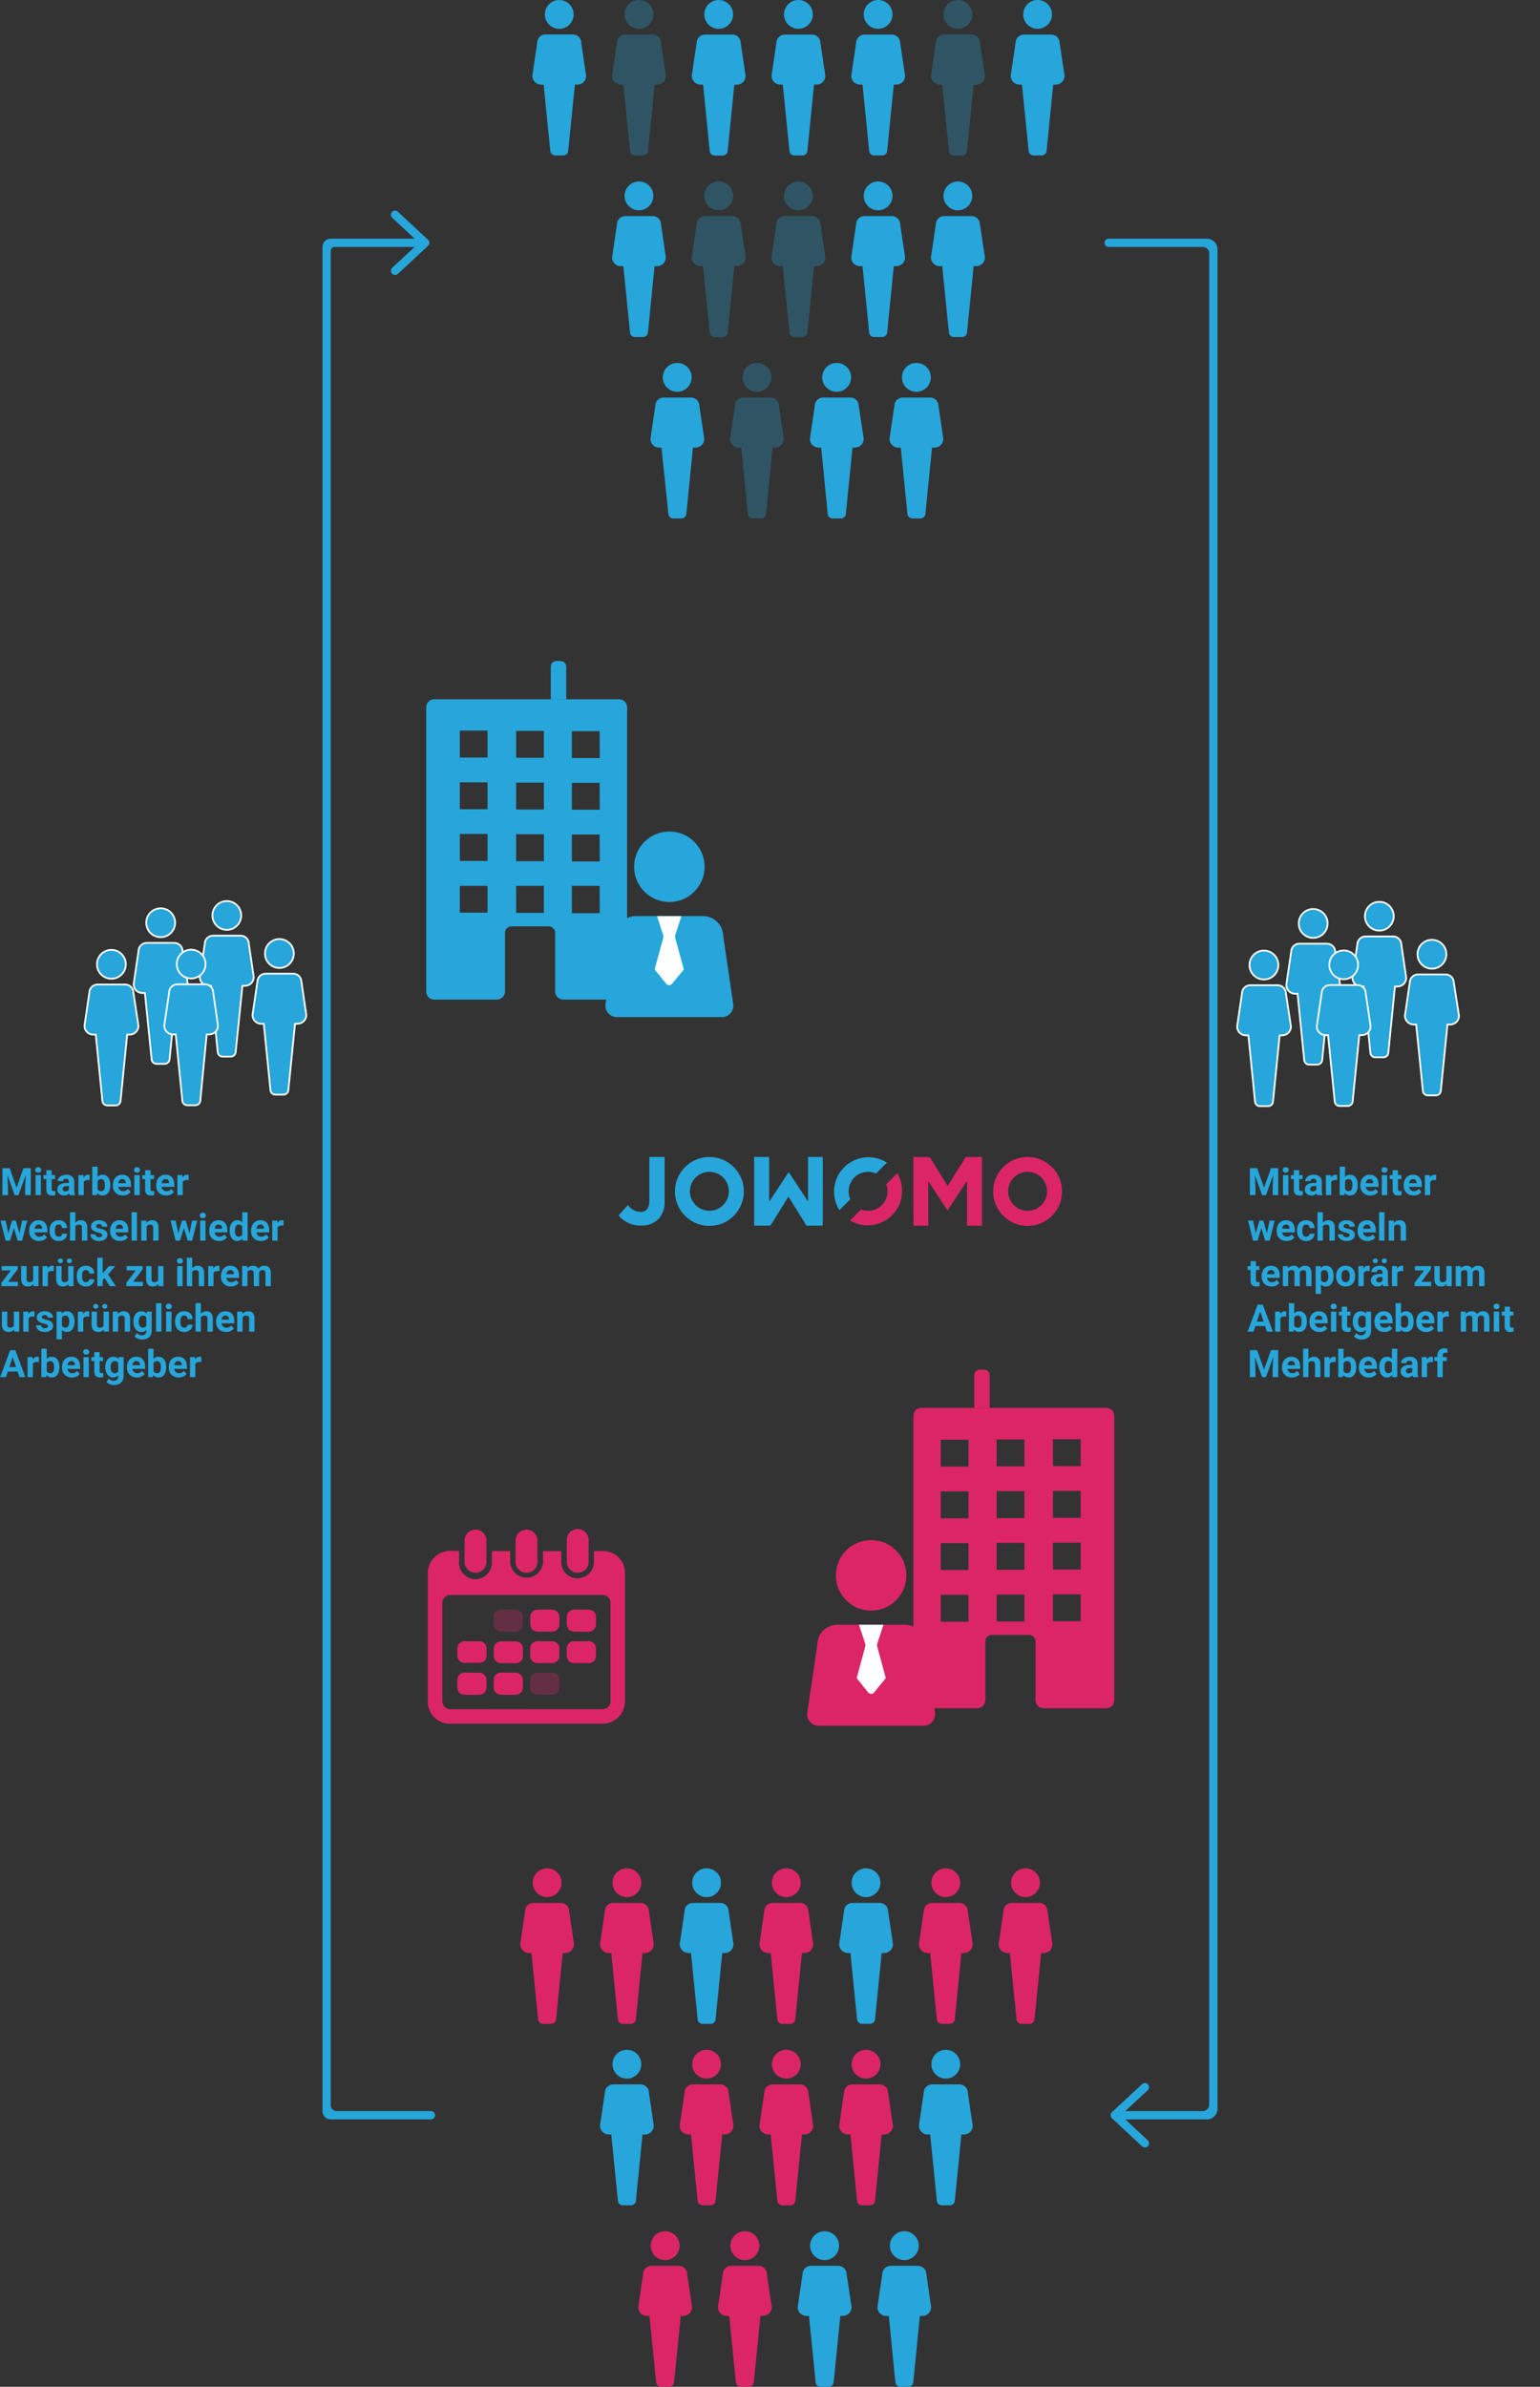 <?xml version="1.0" encoding="iso-8859-1"?>
<!-- Generator: Adobe Illustrator 24.1.2, SVG Export Plug-In . SVG Version: 6.00 Build 0)  -->
<svg version="1.1" id="Ebene_1" xmlns="http://www.w3.org/2000/svg" xmlns:xlink="http://www.w3.org/1999/xlink" x="0px" y="0px"
	 width="447.01px" height="692.45px" viewBox="0 0 447.01 692.45" style="enable-background:new 0 0 447.01 692.45;"
	 xml:space="preserve">
<rect x="0" y="0" width="447.01" height="692.45" fill="#333333" stroke="none"/>
<path style="fill:#26A6DB;" d="M188.36,607.1c-0.01-1.325-1.092-2.392-2.418-2.382c-0.027,0-0.055,0.001-0.082,0.002h-7.8
	c-1.319-0.055-2.433,0.969-2.488,2.288c-0.001,0.031-0.002,0.061-0.002,0.092l-1.42,9.6c-0.006,1.391,1.109,2.528,2.5,2.55h0.78
	l1.92,19.13c0.01,0.795,0.662,1.432,1.458,1.422c0.021,0,0.042-0.001,0.062-0.002h2.18c0.8,0.044,1.484-0.568,1.528-1.367
	c0.001-0.018,0.002-0.035,0.002-0.052l1.92-19.13h0.78c1.387-0.027,2.496-1.163,2.49-2.55L188.36,607.1z"/>
<circle style="fill:#26A6DB;" cx="181.96" cy="598.86" r="4.18"/>
<path style="fill:#DB2567;" d="M211.5,607.1c-0.01-1.325-1.092-2.392-2.418-2.382c-0.027,0-0.055,0.001-0.082,0.002h-7.8
	c-1.319-0.055-2.433,0.969-2.488,2.288c-0.001,0.031-0.002,0.061-0.002,0.092l-1.42,9.6c-0.006,1.391,1.109,2.528,2.5,2.55h0.78
	l1.92,19.13c0.01,0.795,0.663,1.432,1.458,1.422c0.017,0,0.035-0.001,0.052-0.002h2.18c0.8,0.044,1.484-0.568,1.528-1.367
	c0.001-0.018,0.002-0.035,0.002-0.052l1.92-19.13h0.78c1.387-0.027,2.496-1.163,2.49-2.55L211.5,607.1z"/>
<circle style="fill:#DB2567;" cx="205.1" cy="598.86" r="4.18"/>
<path style="fill:#DB2567;" d="M234.64,607.1c-0.01-1.325-1.092-2.392-2.418-2.382c-0.027,0-0.055,0.001-0.082,0.002h-7.8
	c-1.325-0.05-2.439,0.984-2.488,2.308c-0.001,0.024-0.001,0.048-0.002,0.072l-1.42,9.6c-0.006,1.391,1.109,2.528,2.5,2.55h0.78
	l1.92,19.13c0.01,0.795,0.662,1.432,1.458,1.422c0.021,0,0.042-0.001,0.062-0.002h2.19c0.794,0.044,1.474-0.564,1.518-1.358
	c0.001-0.021,0.002-0.042,0.002-0.062l1.92-19.13h0.78c1.387-0.027,2.496-1.163,2.49-2.55L234.64,607.1z"/>
<circle style="fill:#DB2567;" cx="228.24" cy="598.86" r="4.18"/>
<path style="fill:#DB2567;" d="M257.78,607.1c-0.01-1.325-1.092-2.392-2.418-2.382c-0.027,0-0.055,0.001-0.082,0.002h-7.79
	c-1.324-0.055-2.443,0.974-2.498,2.298c-0.001,0.027-0.002,0.055-0.002,0.082l-1.41,9.6c-0.006,1.387,1.103,2.523,2.49,2.55h0.78
	l1.92,19.13c0.01,0.795,0.662,1.432,1.458,1.422c0.021,0,0.042-0.001,0.062-0.002h2.19c0.794,0.044,1.474-0.564,1.518-1.358
	c0.001-0.021,0.002-0.042,0.002-0.062l1.92-19.13h0.78c1.391-0.022,2.506-1.159,2.5-2.55L257.78,607.1z"/>
<circle style="fill:#DB2567;" cx="251.38" cy="598.86" r="4.18"/>
<path style="fill:#26A6DB;" d="M280.92,607.1c-0.01-1.325-1.093-2.392-2.418-2.382c-0.024,0-0.048,0.001-0.072,0.002h-7.8
	c-1.324-0.055-2.443,0.974-2.498,2.298c-0.001,0.027-0.002,0.055-0.002,0.082l-1.41,9.6c-0.006,1.387,1.103,2.523,2.49,2.55H270
	l1.92,19.13c0.009,0.795,0.662,1.432,1.457,1.423c0.024,0,0.049-0.001,0.073-0.003h2.18c0.794,0.044,1.474-0.564,1.518-1.358
	c0.001-0.021,0.002-0.042,0.002-0.062l1.92-19.13h0.78c1.391-0.022,2.506-1.159,2.5-2.55L280.92,607.1z"/>
<circle style="fill:#26A6DB;" cx="274.53" cy="598.86" r="4.18"/>
<path style="fill:#DB2567;" d="M188.36,554.45c-0.01-1.325-1.092-2.392-2.418-2.382c-0.027,0-0.055,0.001-0.082,0.002h-7.8
	c-1.319-0.055-2.433,0.969-2.488,2.288c-0.001,0.031-0.002,0.061-0.002,0.092l-1.42,9.61c0,1.387,1.113,2.518,2.5,2.54h0.78
	l1.92,19.14c0.015,0.795,0.672,1.427,1.468,1.412c0.018,0,0.035-0.001,0.052-0.002h2.18c0.794,0.05,1.478-0.553,1.527-1.347
	c0.001-0.021,0.002-0.042,0.003-0.063l1.92-19.14h0.78c1.383-0.027,2.49-1.156,2.49-2.54L188.36,554.45z"/>
<circle style="fill:#DB2567;" cx="181.96" cy="546.21" r="4.18"/>
<path style="fill:#DB2567;" d="M165.21,554.45c-0.004-1.32-1.078-2.386-2.398-2.382c-0.031,0-0.061,0.001-0.092,0.002h-7.8
	c-1.324-0.055-2.443,0.974-2.498,2.298c-0.001,0.027-0.002,0.055-0.002,0.082l-1.42,9.61c0,1.387,1.113,2.518,2.5,2.54h0.77
	l1.92,19.14c0.015,0.795,0.672,1.428,1.467,1.413c0.021,0,0.042-0.001,0.063-0.003h2.18c0.794,0.044,1.474-0.563,1.518-1.357
	c0.001-0.018,0.002-0.035,0.002-0.052l1.92-19.14h0.78c1.387-0.022,2.5-1.153,2.5-2.54L165.21,554.45z"/>
<circle style="fill:#DB2567;" cx="158.82" cy="546.21" r="4.18"/>
<path style="fill:#26A6DB;" d="M211.5,554.45c-0.01-1.325-1.092-2.392-2.418-2.382c-0.027,0-0.055,0.001-0.082,0.002h-7.8
	c-1.319-0.055-2.433,0.969-2.488,2.288c-0.001,0.031-0.002,0.061-0.002,0.092l-1.42,9.61c0,1.387,1.113,2.518,2.5,2.54h0.78
	l1.92,19.14c0.015,0.795,0.672,1.427,1.468,1.412c0.018,0,0.035-0.001,0.052-0.002h2.18c0.794,0.05,1.478-0.553,1.527-1.347
	c0.001-0.021,0.002-0.042,0.003-0.063l1.92-19.14h0.78c1.386-0.022,2.496-1.154,2.49-2.54L211.5,554.45z"/>
<circle style="fill:#26A6DB;" cx="205.1" cy="546.21" r="4.18"/>
<path style="fill:#DB2567;" d="M234.64,554.45c-0.01-1.325-1.092-2.392-2.418-2.382c-0.027,0-0.055,0.001-0.082,0.002h-7.8
	c-1.325-0.05-2.439,0.984-2.488,2.308c-0.001,0.024-0.001,0.048-0.002,0.072l-1.42,9.61c0,1.387,1.113,2.518,2.5,2.54h0.78
	l1.92,19.14c0.015,0.795,0.672,1.427,1.468,1.412c0.018,0,0.035-0.001,0.052-0.002h2.19c0.794,0.044,1.474-0.563,1.518-1.357
	c0.001-0.018,0.002-0.035,0.002-0.052l1.92-19.14h0.78c1.386-0.022,2.496-1.154,2.49-2.54L234.64,554.45z"/>
<circle style="fill:#DB2567;" cx="228.24" cy="546.21" r="4.18"/>
<path style="fill:#26A6DB;" d="M257.78,554.45c-0.01-1.325-1.092-2.392-2.418-2.382c-0.027,0-0.055,0.001-0.082,0.002h-7.79
	c-1.324-0.055-2.443,0.974-2.498,2.298c-0.001,0.027-0.002,0.055-0.002,0.082l-1.41,9.61c-0.006,1.386,1.104,2.518,2.49,2.54h0.78
	l1.92,19.14c0.015,0.795,0.672,1.427,1.468,1.412c0.018,0,0.035-0.001,0.052-0.002h2.19c0.794,0.044,1.474-0.563,1.518-1.357
	c0.001-0.018,0.002-0.035,0.002-0.052l1.92-19.14h0.78c1.387-0.022,2.5-1.153,2.5-2.54L257.78,554.45z"/>
<circle style="fill:#26A6DB;" cx="251.38" cy="546.21" r="4.18"/>
<path style="fill:#DB2567;" d="M280.92,554.45c-0.01-1.325-1.093-2.392-2.418-2.382c-0.024,0-0.048,0.001-0.072,0.002h-7.8
	c-1.324-0.055-2.443,0.974-2.498,2.298c-0.001,0.027-0.002,0.055-0.002,0.082l-1.41,9.61c-0.006,1.386,1.104,2.518,2.49,2.54H270
	l1.92,19.14c0.015,0.795,0.672,1.428,1.467,1.413c0.021,0,0.042-0.001,0.063-0.003h2.18c0.794,0.044,1.474-0.563,1.518-1.357
	c0.001-0.018,0.002-0.035,0.002-0.052l1.92-19.14h0.78c1.387-0.022,2.5-1.153,2.5-2.54L280.92,554.45z"/>
<circle style="fill:#DB2567;" cx="274.53" cy="546.21" r="4.18"/>
<path style="fill:#DB2567;" d="M304.06,554.45c-0.004-1.32-1.078-2.386-2.398-2.382c-0.031,0-0.061,0.001-0.092,0.002h-7.8
	c-1.324-0.055-2.443,0.974-2.498,2.298c-0.001,0.027-0.002,0.055-0.002,0.082l-1.41,9.61c0,1.387,1.113,2.518,2.5,2.54h0.77
	l1.93,19.14c0.015,0.795,0.672,1.427,1.468,1.412c0.017,0,0.035-0.001,0.052-0.002h2.18c0.794,0.05,1.478-0.553,1.527-1.347
	c0.001-0.021,0.002-0.042,0.003-0.063l1.92-19.14H303c1.386-0.022,2.496-1.154,2.49-2.54L304.06,554.45z"/>
<circle style="fill:#DB2567;" cx="297.67" cy="546.21" r="4.18"/>
<path style="fill:#DB2567;" d="M199.46,659.74c-0.01-1.325-1.093-2.392-2.418-2.382c-0.024,0-0.048,0.001-0.072,0.002h-7.8
	c-1.324-0.055-2.443,0.974-2.498,2.298c-0.001,0.027-0.002,0.055-0.002,0.082l-1.41,9.61c-0.006,1.391,1.109,2.528,2.5,2.55h0.77
	l1.92,19.1c0.015,0.801,0.677,1.437,1.478,1.422c0.018,0,0.035-0.001,0.052-0.002h2.18c0.794,0.044,1.474-0.564,1.518-1.358
	c0.001-0.021,0.002-0.042,0.002-0.062l1.92-19.13h0.78c1.391-0.022,2.506-1.159,2.5-2.55L199.46,659.74z"/>
<circle style="fill:#DB2567;" cx="193.07" cy="651.51" r="4.19"/>
<path style="fill:#DB2567;" d="M222.61,659.74c-0.016-1.331-1.107-2.397-2.438-2.382c-0.021,0-0.041,0.001-0.062,0.002h-7.8
	c-1.324-0.055-2.443,0.974-2.498,2.298c-0.001,0.027-0.002,0.055-0.002,0.082l-1.41,9.61c-0.006,1.391,1.109,2.528,2.5,2.55h0.77
	l1.92,19.1c0.015,0.801,0.677,1.437,1.478,1.422c0.018,0,0.035-0.001,0.052-0.002h2.18c0.794,0.044,1.474-0.564,1.518-1.358
	c0.001-0.021,0.002-0.042,0.002-0.062l1.92-19.13h0.78c1.391-0.022,2.506-1.159,2.5-2.55L222.61,659.74z"/>
<circle style="fill:#DB2567;" cx="216.21" cy="651.51" r="4.19"/>
<path style="fill:#26A6DB;" d="M245.75,659.74c-0.016-1.331-1.107-2.397-2.438-2.382c-0.021,0-0.041,0.001-0.062,0.002h-7.8
	c-1.324-0.055-2.443,0.974-2.498,2.298c-0.001,0.027-0.002,0.055-0.002,0.082l-1.41,9.61c-0.006,1.391,1.109,2.528,2.5,2.55h0.78
	l1.92,19.1c0.01,0.795,0.662,1.432,1.458,1.422c0.021,0,0.042-0.001,0.062-0.002h2.18c0.798,0.061,1.495-0.537,1.556-1.336
	c0.002-0.028,0.003-0.056,0.004-0.084l1.92-19.13h0.78c1.387-0.027,2.496-1.163,2.49-2.55L245.75,659.74z"/>
<circle style="fill:#26A6DB;" cx="239.35" cy="651.51" r="4.19"/>
<path style="fill:#26A6DB;" d="M268.89,659.74c-0.016-1.331-1.107-2.397-2.438-2.382c-0.021,0-0.041,0.001-0.062,0.002h-7.8
	c-1.319-0.055-2.433,0.969-2.488,2.288c-0.001,0.031-0.002,0.061-0.002,0.092l-1.42,9.61c-0.006,1.391,1.109,2.528,2.5,2.55H258
	l1.88,19.1c0.01,0.795,0.662,1.432,1.458,1.422c0.021,0,0.042-0.001,0.062-0.002h2.18c0.8,0.044,1.484-0.568,1.528-1.367
	c0.001-0.018,0.002-0.035,0.002-0.052l1.89-19.1h0.78c1.387-0.027,2.496-1.163,2.49-2.55L268.89,659.74z"/>
<circle style="fill:#26A6DB;" cx="262.49" cy="651.51" r="4.19"/>
<path style="fill:#26A6DB;" d="M320.61,70.44c0-0.663,0.537-1.2,1.2-1.2l0,0h28.5c1.703,0,3.084,1.377,3.09,3.08v539.46
	c0,1.707-1.383,3.09-3.09,3.09h0h-25.89c-0.665,0.061-1.254-0.429-1.315-1.095c-0.061-0.665,0.429-1.254,1.095-1.315
	c0.073-0.007,0.147-0.007,0.22,0h24.69c1.038,0,1.88-0.842,1.88-1.88l0,0V73.53c0.006-1.038-0.832-1.884-1.87-1.89
	c-0.003,0-0.007,0-0.01,0h-27.3C321.147,71.64,320.61,71.103,320.61,70.44C320.61,70.44,320.61,70.44,320.61,70.44z"/>
<path style="fill:#26A6DB;" d="M333.2,604.71L333.2,604.71c0.453,0.484,0.428,1.243-0.056,1.696
	c-0.001,0.001-0.003,0.003-0.004,0.004l-6.85,6.37c-0.486,0.451-0.515,1.21-0.064,1.696c0.021,0.022,0.042,0.044,0.064,0.064
	l6.85,6.38c0.486,0.451,0.515,1.21,0.064,1.696c-0.001,0.001-0.003,0.003-0.004,0.004l0,0c-0.455,0.482-1.213,0.509-1.7,0.06
	l-8.74-8.14c-0.486-0.442-0.521-1.195-0.079-1.681c0.025-0.028,0.051-0.054,0.079-0.079l8.74-8.13
	C331.987,604.201,332.745,604.228,333.2,604.71z"/>
<path style="fill:#26A6DB;" d="M93.6,612.46V71.64c-0.006-1.32,1.06-2.394,2.38-2.4c0.007,0,0.013,0,0.02,0h26.57
	c0.663,0,1.2,0.537,1.2,1.2c0,0.663-0.537,1.2-1.2,1.2H97.2c-0.663,0-1.2,0.537-1.2,1.2v537.93c0,0.933,0.757,1.69,1.69,1.69
	c0,0,0,0,0,0h27.49c0.665,0.061,1.156,0.65,1.095,1.315c-0.053,0.581-0.514,1.042-1.095,1.095H96c-1.325,0-2.4-1.075-2.4-2.4
	C93.6,612.467,93.6,612.463,93.6,612.46z"/>
<path style="fill:#26A6DB;" d="M113.79,79.39L113.79,79.39c-0.453-0.484-0.428-1.243,0.056-1.696
	c0.001-0.001,0.003-0.003,0.004-0.004l6.85-6.37c0.486-0.442,0.521-1.195,0.079-1.681c-0.025-0.028-0.051-0.054-0.079-0.079
	l-6.85-6.37c-0.486-0.451-0.515-1.21-0.064-1.696c0.001-0.001,0.003-0.003,0.004-0.004l0,0c0.451-0.486,1.21-0.515,1.696-0.064
	c0.001,0.001,0.003,0.003,0.004,0.004l8.75,8.13c0.486,0.451,0.515,1.21,0.064,1.696c-0.021,0.022-0.042,0.044-0.064,0.064
	l-8.74,8.13c-0.473,0.456-1.226,0.442-1.683-0.031C113.808,79.41,113.799,79.4,113.79,79.39z"/>
<path style="fill:#DB2567;" d="M137,485.28h2c1.175-0.046,2.166,0.87,2.211,2.045c0.003,0.065,0.002,0.13-0.001,0.195
	c0,0.63,0,1.27,0,1.9c0.088,1.151-0.773,2.156-1.924,2.244c-0.055,0.004-0.111,0.006-0.166,0.006c-1.42,0.05-2.85,0.05-4.28,0
	c-1.149,0.014-2.091-0.906-2.105-2.054c-0.001-0.059,0.001-0.117,0.005-0.176c0-0.65,0-1.3,0-2c-0.051-1.164,0.852-2.149,2.016-2.2
	c0.058-0.003,0.116-0.003,0.174,0L137,485.28z"/>
<path style="fill:#DB2567;" d="M147.55,485.28h2c1.175-0.057,2.173,0.85,2.23,2.025c0.003,0.068,0.003,0.137,0,0.205
	c0,0.63,0,1.27,0,1.91c0.094,1.145-0.758,2.149-1.903,2.243c-0.062,0.005-0.125,0.007-0.187,0.007c-1.427,0.047-2.857,0.047-4.29,0
	c-1.149,0.009-2.088-0.914-2.097-2.063c-0.001-0.062,0.002-0.125,0.007-0.187c0-0.65,0-1.3,0-2c-0.039-1.165,0.874-2.14,2.039-2.179
	c0.024-0.001,0.047-0.001,0.071-0.001C146.14,485.26,146.84,485.28,147.55,485.28z"/>
<path style="opacity:0.3;fill:#DB2567;enable-background:new    ;" d="M158.15,485.28c0.69,0,1.38,0,2.06,0
	c1.17-0.034,2.147,0.886,2.181,2.057c0.002,0.054,0.001,0.109-0.001,0.163c0,0.69,0,1.38,0,2.06c0.033,1.036-0.731,1.926-1.76,2.05
	c-1.65,0.08-3.31,0.08-5,0c-1.025-0.129-1.784-1.017-1.75-2.05c0-0.7,0-1.41,0-2.11c-0.033-1.165,0.884-2.136,2.049-2.169
	c0.024-0.001,0.047-0.001,0.071-0.001C156.74,485.26,157.45,485.28,158.15,485.28z"/>
<path style="fill:#DB2567;" d="M133.25,450c0,1.11,0,2.13,0,3.16c-0.121,2.632,1.915,4.863,4.547,4.983
	c2.632,0.121,4.863-1.915,4.983-4.547c0.007-0.145,0.007-0.291,0-0.437c0-1,0-2.08,0-3.16h5.31c0,1.06,0,2.12,0,3.17
	c0.121,2.632,2.352,4.667,4.983,4.547c2.463-0.113,4.434-2.084,4.547-4.547c0-1,0-2.08,0-3.16h5.3c0,1,0,2.08,0,3.12
	c-0.04,1.561,0.712,3.036,2,3.92c2.157,1.502,5.124,0.971,6.626-1.186c0.549-0.788,0.846-1.724,0.854-2.684c0-1,0-2.09,0-3.18
	c1,0,2.07-0.08,3.07,0c3.01,0.168,5.478,2.444,5.89,5.43c0.047,0.351,0.064,0.706,0.05,1.06c0,12.34,0,24.69,0,37
	c0.055,3.578-2.801,6.524-6.379,6.579c-0.054,0.001-0.107,0.001-0.161,0h-44c-2.584,0.135-4.99-1.314-6.08-3.66
	c-0.417-0.859-0.626-1.805-0.61-2.76c0-12.37,0-24.73,0-37.09c-0.077-3.589,2.769-6.561,6.358-6.639
	c0.047-0.001,0.094-0.001,0.142-0.001L133.25,450z M152.83,495.86c7.34,0,14.69,0,22,0c1.247,0.062,2.308-0.898,2.37-2.144
	c0.004-0.075,0.004-0.15,0-0.226c0-9.46,0-18.927,0-28.4c0.057-1.247-0.908-2.304-2.155-2.36c-0.072-0.003-0.143-0.003-0.215,0
	c-14.667,0-29.333,0-44,0c-1.262-0.079-2.35,0.879-2.429,2.142c-0.006,0.093-0.006,0.186-0.001,0.279c0,9.433,0,18.863,0,28.29
	c-0.074,1.263,0.889,2.346,2.152,2.421c0.093,0.005,0.186,0.005,0.278-0.001c7.38-0.01,14.69,0.01,22,0.01V495.86z"/>
<path style="fill:#DB2567;" d="M164.51,450v-3.23c0-1.756,1.424-3.18,3.18-3.18c1.756,0,3.18,1.424,3.18,3.18
	c0,2.167,0,4.337,0,6.51c-0.098,1.754-1.6,3.095-3.353,2.997c-1.616-0.091-2.906-1.381-2.997-2.997
	C164.51,452.2,164.51,451.1,164.51,450z"/>
<path style="fill:#DB2567;" d="M156,450.06c0,1.08,0,2.15,0,3.23c-0.098,1.754-1.6,3.095-3.353,2.997
	c-1.616-0.091-2.906-1.381-2.997-2.997c0-2.167,0-4.337,0-6.51c0.098-1.754,1.6-3.095,3.353-2.997
	c1.616,0.091,2.906,1.381,2.997,2.997C156,447.87,156,449,156,450.06z"/>
<path style="fill:#DB2567;" d="M134.84,450c0-1.08,0-2.16,0-3.23c0.098-1.754,1.6-3.095,3.353-2.997
	c1.616,0.091,2.906,1.381,2.997,2.997c0,2.18,0,4.353,0,6.52c-0.098,1.754-1.6,3.095-3.353,2.997
	c-1.616-0.091-2.906-1.381-2.997-2.997C134.83,452.18,134.84,451.1,134.84,450z"/>
<path style="fill:#DB2567;" d="M158.12,473.37c-0.69,0-1.38,0-2.07,0c-1.171,0.007-2.125-0.937-2.132-2.108
	c0-0.034,0-0.068,0.002-0.102c0-0.65,0-1.3,0-2c-0.05-1.142,0.836-2.108,1.978-2.158C155.932,467,155.966,467,156,467
	c1.427-0.053,2.857-0.053,4.29,0c1.149-0.004,2.083,0.924,2.087,2.073c0,0.059-0.002,0.118-0.007,0.177v1.9
	c0.062,1.175-0.841,2.177-2.015,2.239c-0.065,0.003-0.13,0.004-0.195,0.001L158.12,473.37z"/>
<path style="opacity:0.3;fill:#DB2567;enable-background:new    ;" d="M147.55,473.37h-2c-1.179,0.08-2.2-0.811-2.28-1.99
	c-0.007-0.096-0.007-0.193,0-0.29v-1.85c-0.094-1.156,0.767-2.169,1.923-2.263c0.066-0.005,0.131-0.008,0.197-0.007
	c1.413-0.04,2.823-0.04,4.23,0c1.154-0.019,2.105,0.902,2.124,2.056c0.001,0.055,0,0.11-0.004,0.164c0,0.65,0,1.3,0,2
	c0.05,1.175-0.862,2.169-2.038,2.219c-0.044,0.002-0.088,0.002-0.132,0.001L147.55,473.37z"/>
<path style="fill:#DB2567;" d="M168.73,473.37h-2c-1.181,0.04-2.171-0.885-2.212-2.066c-0.002-0.061-0.002-0.123,0.002-0.184v-1.9
	c-0.083-1.151,0.783-2.152,1.935-2.235c0.055-0.004,0.11-0.006,0.165-0.005c1.42-0.05,2.85-0.05,4.28,0
	c1.149-0.014,2.091,0.906,2.105,2.054c0.001,0.059-0.001,0.117-0.005,0.176v2c0.039,1.176-0.883,2.16-2.059,2.199
	c-0.03,0.001-0.061,0.001-0.091,0.001C170.14,473.39,169.43,473.37,168.73,473.37z"/>
<path style="fill:#DB2567;" d="M158.13,482.5H156c-1.143,0.017-2.083-0.896-2.1-2.039c0-0.024,0-0.047,0-0.071c0-0.73,0-1.45,0-2.17
	c0-1.143,0.927-2.07,2.07-2.07c0.007,0,0.013,0,0.02,0h4.28c1.143-0.017,2.083,0.896,2.1,2.039c0,0.024,0,0.047,0,0.071
	c0,0.72,0,1.45,0,2.17c0,1.143-0.927,2.07-2.07,2.07c-0.007,0-0.013,0-0.02,0H158.13z"/>
<path style="fill:#DB2567;" d="M137,476.15h2.17c1.113,0.005,2.022,0.888,2.06,2c0,0.76,0,1.52,0,2.27
	c-0.038,1.116-0.954,2.001-2.07,2h-4.34c-1.113-0.005-2.022-0.888-2.06-2c0-0.76,0-1.52,0-2.28c0.038-1.116,0.954-2.001,2.07-2
	L137,476.15z"/>
<path style="fill:#DB2567;" d="M147.51,482.5h-2.12c-1.143,0-2.07-0.927-2.07-2.07c0-0.003,0-0.007,0-0.01c0-0.75,0-1.49,0-2.23
	c0.032-1.114,0.945-2,2.06-2h4.34c1.143,0,2.07,0.927,2.07,2.07c0,0.003,0,0.007,0,0.01c0,0.73,0,1.45,0,2.17
	c0.011,1.149-0.911,2.089-2.06,2.1c-0.017,0-0.034,0-0.05,0L147.51,482.5z"/>
<path style="fill:#DB2567;" d="M168.75,482.5h-2.11c-1.154,0.022-2.108-0.896-2.13-2.05c0-0.013,0-0.027,0-0.04v-2.17
	c-0.006-1.149,0.921-2.085,2.07-2.09c0.017,0,0.034,0,0.05,0h4.24c1.149-0.023,2.098,0.89,2.12,2.039
	c0.001,0.034,0.001,0.068,0,0.101v2.06c0.034,1.154-0.874,2.117-2.028,2.151c-0.047,0.001-0.095,0.001-0.142-0.001H168.75z"/>
<path style="fill:#26A6DB;stroke:#FFFFFF;stroke-width:0.5;" d="M72.23,273.83c-0.004-1.32-1.078-2.386-2.398-2.382
	c-0.031,0-0.061,0.001-0.092,0.002h-7.8c-1.324-0.055-2.443,0.974-2.498,2.298c-0.001,0.027-0.002,0.055-0.002,0.082L58,283.44
	c-0.006,1.391,1.109,2.528,2.5,2.55h0.77l1.92,19.13c0.015,0.801,0.677,1.437,1.477,1.422c0.018,0,0.035-0.001,0.053-0.002h2.18
	c0.794,0.044,1.474-0.564,1.518-1.358c0.001-0.021,0.002-0.042,0.002-0.062L70.37,286h0.78c1.391-0.022,2.506-1.159,2.5-2.55
	L72.23,273.83z"/>
<circle style="fill:#26A6DB;stroke:#FFFFFF;stroke-width:0.5;" cx="65.84" cy="265.59" r="4.18"/>
<path style="fill:#26A6DB;stroke:#FFFFFF;stroke-width:0.5;" d="M53,275.93c-0.01-1.325-1.092-2.392-2.418-2.382
	c-0.027,0-0.055,0.001-0.082,0.002h-7.8c-1.324-0.055-2.443,0.974-2.498,2.298c-0.001,0.027-0.002,0.055-0.002,0.082l-1.41,9.61
	c-0.006,1.391,1.109,2.528,2.5,2.55h0.77L44,307.22c0.009,0.795,0.662,1.432,1.457,1.423c0.024,0,0.049-0.001,0.073-0.003h2.18
	c0.794,0.044,1.474-0.564,1.518-1.358c0.001-0.021,0.002-0.042,0.002-0.062l1.92-19.13H52c1.391-0.022,2.506-1.159,2.5-2.55
	L53,275.93z"/>
<circle style="fill:#26A6DB;stroke:#FFFFFF;stroke-width:0.5;" cx="46.64" cy="267.7" r="4.19"/>
<path style="fill:#26A6DB;stroke:#FFFFFF;stroke-width:0.5;" d="M87.5,284.86c-0.01-1.325-1.092-2.392-2.418-2.382
	c-0.027,0-0.055,0.001-0.082,0.002h-7.8c-1.319-0.055-2.433,0.969-2.488,2.288c-0.001,0.031-0.002,0.061-0.002,0.092l-1.42,9.61
	c-0.006,1.391,1.109,2.528,2.5,2.55h0.78l1.92,19.13c0.01,0.795,0.663,1.432,1.458,1.422c0.017,0,0.035-0.001,0.052-0.002h2.18
	c0.8,0.044,1.484-0.568,1.528-1.368c0.001-0.017,0.002-0.035,0.002-0.052L85.64,297h0.78c1.387-0.027,2.496-1.163,2.49-2.55
	L87.5,284.86z"/>
<circle style="fill:#26A6DB;stroke:#FFFFFF;stroke-width:0.5;" cx="81.1" cy="276.63" r="4.19"/>
<path style="fill:#26A6DB;stroke:#FFFFFF;stroke-width:0.5;" d="M38.73,288c-0.016-1.331-1.107-2.397-2.438-2.382
	c-0.021,0-0.041,0.001-0.062,0.002h-7.8c-1.33-0.05-2.449,0.988-2.498,2.318c-0.001,0.021-0.001,0.041-0.002,0.062l-1.41,9.61
	c-0.006,1.391,1.109,2.528,2.5,2.55h0.78l1.91,19.13c0.015,0.801,0.677,1.437,1.477,1.422c0.018,0,0.035-0.001,0.053-0.002h2.18
	c0.798,0.072,1.502-0.517,1.574-1.314c0.003-0.039,0.005-0.077,0.006-0.116l1.92-19.13h0.78c1.387-0.027,2.496-1.163,2.49-2.55
	L38.73,288z"/>
<circle style="fill:#26A6DB;stroke:#FFFFFF;stroke-width:0.5;" cx="32.33" cy="279.76" r="4.19"/>
<path style="fill:#26A6DB;stroke:#FFFFFF;stroke-width:0.5;" d="M61.89,287.94c-0.01-1.325-1.092-2.392-2.418-2.382
	c-0.027,0-0.055,0.001-0.082,0.002h-7.8c-1.319-0.055-2.433,0.969-2.488,2.288c-0.001,0.031-0.002,0.061-0.002,0.092l-1.42,9.61
	c-0.006,1.391,1.109,2.528,2.5,2.55H51l1.92,19.13c0.01,0.795,0.662,1.432,1.458,1.422c0.021,0,0.042-0.001,0.062-0.002h2.19
	c0.794,0.044,1.474-0.564,1.518-1.358c0.001-0.021,0.002-0.042,0.002-0.062L60,300.1h0.78c1.387-0.027,2.496-1.163,2.49-2.55
	L61.89,287.94z"/>
<circle style="fill:#26A6DB;stroke:#FFFFFF;stroke-width:0.5;" cx="55.49" cy="279.7" r="4.18"/>
<path style="fill:#DB2567;" d="M265.13,410.74v82.58c0,1.259,1.021,2.28,2.28,2.28h16.23c1.303,0,2.36-1.057,2.36-2.36v-17.05
	c0-1.033,0.837-1.87,1.87-1.87h10.84c1.029,0.006,1.86,0.841,1.86,1.87v17.05c0,1.303,1.057,2.36,2.36,2.36h18.22
	c1.259,0,2.28-1.021,2.28-2.28v-82.58c0.006-1.259-1.011-2.284-2.27-2.29c-0.003,0-0.007,0-0.01,0h-53.74
	c-1.259,0-2.28,1.021-2.28,2.28C265.13,410.733,265.13,410.737,265.13,410.74z M305.64,462.54h8.05v7.82h-8.05V462.54z
	 M305.64,447.54h8.05v7.81h-8.05V447.54z M305.64,432.54h8.05v7.82h-8.05V432.54z M305.64,417.54h8.05v7.81h-8.05V417.54z
	 M289.29,462.61h8.06v7.82h-8.06V462.61z M289.29,447.61h8.06v7.81h-8.06V447.61z M289.29,432.61h8.06v7.82h-8.06V432.61z
	 M289.29,417.61h8.06v7.81h-8.06V417.61z M273.06,462.68h8.06v7.82h-8.06V462.68z M273.06,447.68h8.06v7.81h-8.06V447.68z
	 M273.06,432.68h8.06v7.82h-8.06V432.68z M273.06,417.68h8.06v7.81h-8.06V417.68z"/>
<path style="fill:#DB2567;" d="M287.28,408.49h-4.48l0,0v-9.51c0-0.895,0.725-1.62,1.62-1.62h1.23c0.895,0,1.62,0.725,1.62,1.62
	v9.51H287.28z"/>
<path style="fill:#DB2567;" d="M237.61,500.67c-1.828,0.004-3.314-1.474-3.318-3.302c0-0.17,0.012-0.34,0.038-0.508l2.9-19.68
	c0.025-3.242,2.673-5.849,5.915-5.824c0.062,0,0.123,0.002,0.185,0.004h19.07c3.239-0.127,5.969,2.396,6.096,5.635
	c0.002,0.062,0.004,0.123,0.004,0.185l2.9,19.68c0.265,1.82-0.995,3.51-2.815,3.775c-0.154,0.022-0.309,0.034-0.465,0.035H237.61z"
	/>
<circle style="fill:#DB2567;" cx="252.86" cy="457.04" r="10.23"/>
<path style="fill:#FFFFFF;" d="M248.66,486.83l2.48-9.11c0.08-0.281,0.08-0.579,0-0.86l-1.79-5.5h7.09l-1.8,5.5
	c-0.08,0.281-0.08,0.579,0,0.86l2.48,9.11l0,0l-3.38,4.17c-0.377,0.483-1.075,0.569-1.558,0.192
	c-0.072-0.056-0.136-0.12-0.192-0.192"/>
<path style="fill:#26A6DB;" d="M179.74,202.87H126c-1.259,0-2.28,1.021-2.28,2.28v82.58c0.011,1.253,1.027,2.265,2.28,2.27h18.21
	c1.309,0,2.37-1.061,2.37-2.37v-17c-0.006-1.027,0.823-1.864,1.85-1.87c0.003,0,0.007,0,0.01,0h10.84c1.033,0,1.87,0.837,1.87,1.87
	v17c0,1.305,1.055,2.365,2.36,2.37h16.22c1.265,0,2.29-1.025,2.29-2.29l0,0v-82.56C182.02,203.891,180.999,202.87,179.74,202.87z
	 M141.52,264.77h-8.05V257h8.05V264.77z M141.52,249.77h-8.05v-7.82h8.05V249.77z M141.52,234.77h-8.05v-7.81h8.05V234.77z
	 M141.52,219.77h-8.05v-7.81h8.05V219.77z M157.87,264.85h-8.06V257h8.06V264.85z M157.87,249.85h-8.06v-7.82h8.06V249.85z
	 M157.87,234.85h-8.06v-7.81h8.06V234.85z M157.87,219.85h-8.06v-7.81h8.06V219.85z M174.09,264.93H166V257h8.05L174.09,264.93z
	 M174.09,249.93H166v-7.82h8.05L174.09,249.93z M174.09,234.93H166v-7.81h8.05L174.09,234.93z M174.09,219.93H166v-7.81h8.05
	L174.09,219.93z"/>
<path style="fill:#26A6DB;" d="M161.51,191.77h1.23c0.895,0,1.62,0.725,1.62,1.62v9.51l0,0h-4.48l0,0v-9.5
	c-0.006-0.895,0.715-1.624,1.61-1.63C161.497,191.77,161.503,191.77,161.51,191.77z"/>
<path style="fill:#26A6DB;" d="M209.55,295.08c1.834-0.003,3.318-1.492,3.315-3.325c0-0.159-0.012-0.318-0.035-0.475l-2.9-19.69
	c-0.025-3.236-2.669-5.84-5.905-5.815c-0.065,0.001-0.13,0.002-0.195,0.005h-19.07c-3.234-0.133-5.963,2.381-6.095,5.615
	c-0.003,0.065-0.004,0.13-0.005,0.195l-2.9,19.69c-0.265,1.814,0.991,3.5,2.805,3.765c0.157,0.023,0.316,0.035,0.475,0.035H209.55z"
	/>
<circle style="fill:#26A6DB;" cx="194.29" cy="251.46" r="10.23"/>
<path style="fill:#FFFFFF;" d="M198.5,281.25l-2.5-9.11c-0.08-0.281-0.08-0.579,0-0.86l1.8-5.5h-7.09l1.79,5.5
	c0.08,0.281,0.08,0.579,0,0.86l-2.48,9.11l0,0l3.33,4.14c0.386,0.483,1.091,0.562,1.574,0.176c0.065-0.052,0.124-0.111,0.176-0.176"
	/>
<path style="fill:#DB2567;" d="M298.28,335.66c-5.523,0-10,4.477-10,10s4.477,10,10,10s10-4.477,10-10S303.803,335.66,298.28,335.66
	z M298.28,351.27c-3.12,0-5.65-2.53-5.65-5.65c0-3.12,2.53-5.65,5.65-5.65c3.12,0,5.65,2.53,5.65,5.65l0,0
	C303.93,348.74,301.4,351.27,298.28,351.27z"/>
<path style="fill:#26A6DB;" d="M205.91,335.66c-5.523,0-10,4.477-10,10s4.477,10,10,10s10-4.477,10-10S211.433,335.66,205.91,335.66
	z M205.91,351.27c-3.12,0-5.65-2.53-5.65-5.65s2.53-5.65,5.65-5.65c3.12,0,5.65,2.53,5.65,5.65l0,0
	C211.56,348.74,209.03,351.27,205.91,351.27z"/>
<path style="fill:#26A6DB;" d="M179.55,352.61l2.72-3c0.838,1.169,2.155,1.902,3.59,2c1.62,0,2.63-1,2.63-3.25v-12.7h4.43v12.83
	c0.12,1.925-0.548,3.817-1.85,5.24c-1.387,1.266-3.225,1.922-5.1,1.82C183.49,355.619,181.118,354.533,179.55,352.61z"/>
<path style="fill:#DB2567;" d="M265.12,335.66h4.73l5.23,8.42l5.24-8.42h4.73v19.92h-4.36v-13l-5.61,8.52H275l-5.55-8.43v12.92h-4.3
	L265.12,335.66z"/>
<path style="fill:#26A6DB;" d="M238.82,355.58h-4.72l-5.24-8.42l-5.24,8.42h-4.72v-19.92h4.35v13l5.61-8.52H229l5.55,8.43v-12.91
	h4.29L238.82,355.58z"/>
<path style="fill:#26A6DB;" d="M246.81,347.93c-1.269-2.857,0.019-6.201,2.876-7.47c1.463-0.649,3.132-0.649,4.594,0l3.17-3.17
	c-4.661-2.963-10.841-1.586-13.804,3.075c-2.082,3.276-2.081,7.461,0.004,10.735L246.81,347.93z"/>
<path style="fill:#DB2567;" d="M257.24,343.58c1.128,2.91-0.317,6.182-3.226,7.31c-1.314,0.509-2.77,0.509-4.084,0l-3.2,3.2
	c4.744,2.828,10.882,1.275,13.71-3.469c1.88-3.155,1.88-7.086,0-10.241L257.24,343.58z"/>
<path style="fill:#26A6DB;stroke:#FFFFFF;stroke-width:0.5;" d="M406.77,274.05c-0.01-1.325-1.092-2.392-2.418-2.382
	c-0.027,0-0.055,0.001-0.082,0.002h-7.79c-1.324-0.055-2.443,0.974-2.498,2.298c-0.001,0.027-0.002,0.055-0.002,0.082l-1.41,9.6
	c-0.006,1.387,1.103,2.523,2.49,2.55h0.78l1.92,19.14c0.015,0.795,0.672,1.427,1.467,1.412c0.017,0,0.035-0.001,0.052-0.002h2.19
	c0.794,0.044,1.474-0.563,1.518-1.358c0.001-0.017,0.002-0.035,0.002-0.052l1.92-19.14h0.78c1.387-0.027,2.496-1.163,2.49-2.55
	L406.77,274.05z"/>
<circle style="fill:#26A6DB;stroke:#FFFFFF;stroke-width:0.5;" cx="400.37" cy="265.81" r="4.18"/>
<path style="fill:#26A6DB;stroke:#FFFFFF;stroke-width:0.5;" d="M387.57,276.15c-0.01-1.325-1.092-2.392-2.418-2.382
	c-0.027,0-0.055,0.001-0.082,0.002h-7.8c-1.325-0.05-2.439,0.984-2.488,2.308c-0.001,0.024-0.001,0.048-0.002,0.072l-1.42,9.61
	c0,1.387,1.113,2.518,2.5,2.54h0.78l1.92,19.14c0.01,0.795,0.662,1.432,1.458,1.422c0.021,0,0.042-0.001,0.062-0.002h2.19
	c0.794,0.044,1.474-0.564,1.518-1.358c0.001-0.021,0.002-0.042,0.002-0.062l1.92-19.14h0.78c1.386-0.022,2.496-1.154,2.49-2.54
	L387.57,276.15z"/>
<circle style="fill:#26A6DB;stroke:#FFFFFF;stroke-width:0.5;" cx="381.17" cy="267.91" r="4.19"/>
<path style="fill:#26A6DB;stroke:#FFFFFF;stroke-width:0.5;" d="M422,285.08c-0.01-1.325-1.093-2.392-2.418-2.382
	c-0.024,0-0.048,0.001-0.072,0.002h-7.8c-1.324-0.055-2.443,0.974-2.498,2.298c-0.001,0.027-0.002,0.055-0.002,0.082l-1.41,9.6
	c-0.006,1.387,1.103,2.523,2.49,2.55h0.78l1.93,19.14c0.009,0.79,0.657,1.422,1.447,1.413c0.024,0,0.049-0.001,0.073-0.003h2.19
	c0.788,0.05,1.467-0.549,1.517-1.337c0.002-0.024,0.002-0.049,0.003-0.073l1.92-19.14H421c1.391-0.022,2.506-1.159,2.5-2.55
	L422,285.08z"/>
<circle style="fill:#26A6DB;stroke:#FFFFFF;stroke-width:0.5;" cx="415.64" cy="276.84" r="4.19"/>
<path style="fill:#26A6DB;stroke:#FFFFFF;stroke-width:0.5;" d="M373.26,288.21c-0.01-1.325-1.092-2.392-2.418-2.382
	c-0.027,0-0.055,0.001-0.082,0.002H363c-1.324-0.055-2.443,0.974-2.498,2.298c-0.001,0.027-0.002,0.055-0.002,0.082l-1.41,9.61
	c-0.006,1.387,1.103,2.523,2.49,2.55h0.78l1.92,19.13c0.01,0.795,0.662,1.432,1.458,1.422c0.021,0,0.042-0.001,0.062-0.002h2.2
	c0.794,0.044,1.474-0.564,1.518-1.358c0.001-0.021,0.002-0.042,0.002-0.062l1.92-19.13h0.78c1.389-0.027,2.5-1.161,2.5-2.55
	L373.26,288.21z"/>
<circle style="fill:#26A6DB;stroke:#FFFFFF;stroke-width:0.5;" cx="366.87" cy="279.97" r="4.19"/>
<path style="fill:#26A6DB;stroke:#FFFFFF;stroke-width:0.5;" d="M396.42,288.16c-0.01-1.325-1.092-2.392-2.418-2.382
	c-0.027,0-0.055,0.001-0.082,0.002h-7.79c-1.324-0.055-2.443,0.974-2.498,2.298c-0.001,0.027-0.002,0.055-0.002,0.082l-1.41,9.6
	c-0.006,1.387,1.103,2.523,2.49,2.55h0.78l1.92,19.14c0.015,0.795,0.672,1.427,1.467,1.412c0.017,0,0.035-0.001,0.052-0.002h2.19
	c0.794,0.044,1.474-0.563,1.518-1.358c0.001-0.017,0.002-0.035,0.002-0.052l1.92-19.14h0.78c1.391-0.022,2.506-1.159,2.5-2.55
	L396.42,288.16z"/>
<circle style="fill:#26A6DB;stroke:#FFFFFF;stroke-width:0.5;" cx="390.03" cy="279.92" r="4.18"/>
<path style="fill:#FFFFFF;stroke:#1D1D1B;stroke-width:0.25;stroke-miterlimit:10;" d="M814,348.64"/>
<path style="fill:#26A6DB;" d="M191.87,65.07c-0.01-1.325-1.092-2.392-2.418-2.382c-0.027,0-0.055,0.001-0.082,0.002h-7.8
	c-1.319-0.055-2.433,0.969-2.488,2.288c-0.001,0.031-0.002,0.061-0.002,0.092l-1.42,9.61c0,1.387,1.113,2.518,2.5,2.54h0.78
	l1.92,19.14c0.01,0.795,0.662,1.432,1.458,1.422c0.021,0,0.042-0.001,0.062-0.002h2.18c0.8,0.044,1.484-0.568,1.528-1.368
	c0.001-0.017,0.002-0.035,0.002-0.052L190,77.22h0.78c1.383-0.027,2.49-1.156,2.49-2.54L191.87,65.07z"/>
<circle style="fill:#26A6DB;" cx="185.47" cy="56.83" r="4.18"/>
<g style="opacity:0.3;">
	<path style="fill:#26A6DB;" d="M215,65.07c-0.01-1.325-1.092-2.392-2.418-2.382c-0.027,0-0.055,0.001-0.082,0.002h-7.8
		c-1.325-0.05-2.439,0.984-2.488,2.308c-0.001,0.024-0.001,0.048-0.002,0.072l-1.42,9.61c0,1.387,1.113,2.518,2.5,2.54h0.78
		L206,96.36c0.01,0.795,0.662,1.432,1.458,1.422c0.021,0,0.042-0.001,0.062-0.002h2.19c0.794,0.044,1.474-0.564,1.518-1.358
		c0.001-0.021,0.002-0.042,0.002-0.062l1.92-19.14h0.78c1.386-0.022,2.496-1.154,2.49-2.54L215,65.07z"/>
	<circle style="fill:#26A6DB;" cx="208.61" cy="56.83" r="4.18"/>
</g>
<g style="opacity:0.3;">
	<path style="fill:#26A6DB;" d="M238.15,65.07c-0.01-1.325-1.092-2.392-2.418-2.382c-0.027,0-0.055,0.001-0.082,0.002h-7.8
		c-1.325-0.05-2.439,0.984-2.488,2.308c-0.001,0.024-0.001,0.048-0.002,0.072l-1.42,9.61c0,1.387,1.113,2.518,2.5,2.54h0.78
		l1.92,19.14c0.01,0.795,0.662,1.432,1.458,1.422c0.021,0,0.042-0.001,0.062-0.002h2.19c0.794,0.044,1.474-0.564,1.518-1.358
		c0.001-0.021,0.002-0.042,0.002-0.062l1.92-19.14h0.78c1.387-0.022,2.5-1.153,2.5-2.54L238.15,65.07z"/>
	<circle style="fill:#26A6DB;" cx="231.75" cy="56.83" r="4.18"/>
</g>
<path style="fill:#26A6DB;" d="M261.29,65.07c-0.01-1.325-1.092-2.392-2.418-2.382c-0.027,0-0.055,0.001-0.082,0.002H251
	c-1.324-0.055-2.443,0.974-2.498,2.298c-0.001,0.027-0.002,0.055-0.002,0.082l-1.41,9.61c-0.006,1.386,1.104,2.518,2.49,2.54h0.78
	l1.92,19.14c0.01,0.795,0.662,1.432,1.458,1.422c0.021,0,0.042-0.001,0.062-0.002h2.2c0.794,0.044,1.474-0.564,1.518-1.358
	c0.001-0.021,0.002-0.042,0.002-0.062l1.92-19.14h0.78c1.387-0.022,2.5-1.153,2.5-2.54L261.29,65.07z"/>
<circle style="fill:#26A6DB;" cx="254.89" cy="56.83" r="4.18"/>
<path style="fill:#26A6DB;" d="M284.43,65.07c-0.004-1.32-1.078-2.386-2.398-2.382c-0.031,0-0.061,0.001-0.092,0.002h-7.8
	c-1.324-0.055-2.443,0.974-2.498,2.298c-0.001,0.027-0.002,0.055-0.002,0.082l-1.41,9.61c0,1.387,1.113,2.518,2.5,2.54h0.77
	l1.92,19.14c0.013,0.801,0.673,1.439,1.474,1.426c0.035-0.001,0.071-0.002,0.106-0.006h2.18c0.794,0.044,1.474-0.564,1.518-1.358
	c0.001-0.021,0.002-0.042,0.002-0.062l1.92-19.14h0.78c1.387-0.022,2.5-1.153,2.5-2.54L284.43,65.07z"/>
<circle style="fill:#26A6DB;" cx="278.04" cy="56.83" r="4.18"/>
<g style="opacity:0.3;">
	<path style="fill:#26A6DB;" d="M191.87,12.42c-0.01-1.325-1.092-2.392-2.418-2.382c-0.027,0-0.055,0.001-0.082,0.002h-7.8
		c-1.319-0.055-2.433,0.969-2.488,2.288c-0.001,0.031-0.002,0.061-0.002,0.092L177.66,22c-0.006,1.391,1.109,2.528,2.5,2.55h0.78
		l1.92,19.13c0.01,0.795,0.662,1.432,1.458,1.422c0.021,0,0.042-0.001,0.062-0.002h2.18c0.8,0.044,1.484-0.568,1.528-1.368
		c0.001-0.017,0.002-0.035,0.002-0.052l1.91-19.1h0.78c1.403-0.022,2.522-1.177,2.5-2.579c0,0,0,0,0-0.001L191.87,12.42z"/>
	<circle style="fill:#26A6DB;" cx="185.47" cy="4.18" r="4.18"/>
</g>
<path style="fill:#26A6DB;" d="M168.72,12.42c0.018-1.32-1.038-2.404-2.358-2.422c-0.044-0.001-0.088,0-0.132,0.002h-7.8
	c-1.324-0.055-2.443,0.974-2.498,2.298c-0.001,0.027-0.002,0.055-0.002,0.082L154.52,22c-0.006,1.391,1.109,2.528,2.5,2.55h0.77
	l1.93,19.13c0.01,0.795,0.662,1.432,1.458,1.422c0.021,0,0.042-0.001,0.062-0.002h2.18c0.794,0.044,1.474-0.564,1.518-1.358
	c0.001-0.021,0.002-0.042,0.002-0.062l1.93-19.13h0.78c1.387-0.027,2.496-1.163,2.49-2.55L168.72,12.42z"/>
<circle style="fill:#26A6DB;" cx="162.33" cy="4.18" r="4.18"/>
<path style="fill:#26A6DB;" d="M215,12.42c-0.01-1.325-1.092-2.392-2.418-2.382c-0.027,0-0.055,0.001-0.082,0.002h-7.8
	c-1.325-0.05-2.439,0.984-2.488,2.308c-0.001,0.024-0.001,0.048-0.002,0.072L200.8,22c-0.006,1.391,1.109,2.528,2.5,2.55h0.78
	L206,43.71c0.01,0.795,0.662,1.432,1.458,1.422c0.021,0,0.042-0.001,0.062-0.002h2.19c0.794,0.044,1.474-0.564,1.518-1.358
	c0.001-0.021,0.002-0.042,0.002-0.062l1.92-19.13h0.78c1.399-0.027,2.512-1.181,2.49-2.58L215,12.42z"/>
<circle style="fill:#26A6DB;" cx="208.61" cy="4.18" r="4.18"/>
<path style="fill:#26A6DB;" d="M238.15,12.42c-0.01-1.325-1.092-2.392-2.418-2.382c-0.027,0-0.055,0.001-0.082,0.002h-7.8
	c-1.325-0.05-2.439,0.984-2.488,2.308c-0.001,0.024-0.001,0.048-0.002,0.072L223.94,22c-0.006,1.391,1.109,2.528,2.5,2.55h0.78
	l1.92,19.13c0.01,0.795,0.662,1.432,1.458,1.422c0.021,0,0.042-0.001,0.062-0.002h2.19c0.794,0.044,1.474-0.564,1.518-1.358
	c0.001-0.021,0.002-0.042,0.002-0.062l1.92-19.13h0.78c1.391-0.022,2.506-1.159,2.5-2.55L238.15,12.42z"/>
<circle style="fill:#26A6DB;" cx="231.75" cy="4.18" r="4.18"/>
<path style="fill:#26A6DB;" d="M261.29,12.42c-0.01-1.325-1.092-2.392-2.418-2.382c-0.027,0-0.055,0.001-0.082,0.002H251
	c-1.324-0.055-2.443,0.974-2.498,2.298c-0.001,0.027-0.002,0.055-0.002,0.082L247.09,22c-0.006,1.387,1.103,2.523,2.49,2.55h0.78
	l1.92,19.13c0.01,0.795,0.662,1.432,1.458,1.422c0.021,0,0.042-0.001,0.062-0.002h2.2c0.794,0.044,1.474-0.564,1.518-1.358
	c0.001-0.021,0.002-0.042,0.002-0.062l1.92-19.13h0.78c1.391-0.022,2.506-1.159,2.5-2.55L261.29,12.42z"/>
<circle style="fill:#26A6DB;" cx="254.89" cy="4.18" r="4.18"/>
<g style="opacity:0.3;">
	<path style="fill:#26A6DB;" d="M284.43,12.42c0.018-1.32-1.038-2.404-2.358-2.422c-0.044-0.001-0.088,0-0.132,0.002h-7.8
		c-1.324-0.055-2.443,0.974-2.498,2.298c-0.001,0.027-0.002,0.055-0.002,0.082L270.23,22c-0.006,1.391,1.109,2.528,2.5,2.55h0.77
		l1.92,19.13c-0.009,0.795,0.628,1.447,1.423,1.457c0.052,0.001,0.105-0.002,0.157-0.007h2.18c0.794,0.044,1.474-0.564,1.518-1.358
		c0.001-0.021,0.002-0.042,0.002-0.062l1.92-19.13h0.78c1.391-0.022,2.506-1.159,2.5-2.55L284.43,12.42z"/>
	<circle style="fill:#26A6DB;" cx="278.04" cy="4.18" r="4.18"/>
</g>
<path style="fill:#26A6DB;" d="M307.58,12.42c-0.01-1.325-1.092-2.392-2.418-2.382c-0.027,0-0.055,0.001-0.082,0.002h-7.8
	c-1.324-0.055-2.443,0.974-2.498,2.298c-0.001,0.027-0.002,0.055-0.002,0.082L293.37,22c-0.006,1.391,1.109,2.528,2.5,2.55h0.77
	l1.93,19.13c0.01,0.795,0.662,1.432,1.458,1.422c0.021,0,0.042-0.001,0.062-0.002h2.18c0.8,0.044,1.484-0.568,1.528-1.368
	c0.001-0.017,0.002-0.035,0.002-0.052l1.92-19.13h0.78c1.391-0.022,2.506-1.159,2.5-2.55L307.58,12.42z"/>
<circle style="fill:#26A6DB;" cx="301.18" cy="4.18" r="4.18"/>
<path style="fill:#26A6DB;" d="M203,117.72c-0.004-1.32-1.078-2.386-2.398-2.382c-0.031,0-0.061,0.001-0.092,0.002h-7.8
	c-1.324-0.055-2.443,0.974-2.498,2.298c-0.001,0.027-0.002,0.055-0.002,0.082l-1.41,9.6c-0.006,1.391,1.109,2.528,2.5,2.55h0.7
	l2,19.13c0.015,0.795,0.672,1.428,1.467,1.413c0.021,0,0.042-0.001,0.063-0.003h2.18c0.788,0.05,1.467-0.549,1.517-1.337
	c0.002-0.024,0.002-0.049,0.003-0.073l1.92-19.14h0.78c1.391-0.022,2.506-1.159,2.5-2.55L203,117.72z"/>
<circle style="fill:#26A6DB;" cx="196.58" cy="109.48" r="4.19"/>
<g style="opacity:0.3;">
	<path style="fill:#26A6DB;" d="M226.12,117.72c-0.01-1.325-1.092-2.392-2.418-2.382c-0.027,0-0.055,0.001-0.082,0.002h-7.8
		c-1.324-0.055-2.443,0.974-2.498,2.298c-0.001,0.027-0.002,0.055-0.002,0.082l-1.41,9.6c-0.006,1.391,1.109,2.528,2.5,2.55h0.77
		L217.1,149c0.015,0.795,0.672,1.428,1.467,1.413c0.021,0,0.042-0.001,0.063-0.003h2.18c0.794,0.05,1.478-0.553,1.527-1.347
		c0.001-0.021,0.002-0.042,0.003-0.063l1.91-19.14H225c1.391-0.022,2.506-1.159,2.5-2.55L226.12,117.72z"/>
	<circle style="fill:#26A6DB;" cx="219.72" cy="109.48" r="4.19"/>
</g>
<path style="fill:#26A6DB;" d="M249.26,117.72c-0.01-1.325-1.092-2.392-2.418-2.382c-0.027,0-0.055,0.001-0.082,0.002H239
	c-1.319-0.055-2.433,0.969-2.488,2.288c-0.001,0.031-0.002,0.061-0.002,0.092l-1.42,9.6c-0.006,1.391,1.109,2.528,2.5,2.55h0.78
	l1.88,19.13c0.015,0.795,0.672,1.427,1.467,1.412c0.018,0,0.035-0.001,0.053-0.002H244c0.794,0.05,1.478-0.553,1.527-1.347
	c0.001-0.021,0.002-0.042,0.003-0.063l1.92-19.14h0.78c1.387-0.027,2.496-1.163,2.49-2.55L249.26,117.72z"/>
<circle style="fill:#26A6DB;" cx="242.86" cy="109.48" r="4.19"/>
<path style="fill:#26A6DB;" d="M272.4,117.72c-0.01-1.325-1.092-2.392-2.418-2.382c-0.027,0-0.055,0.001-0.082,0.002h-7.8
	c-1.325-0.05-2.439,0.984-2.488,2.308c-0.001,0.024-0.001,0.048-0.002,0.072l-1.42,9.6c-0.006,1.391,1.109,2.528,2.5,2.55h0.78
	l1.92,19.13c0.015,0.795,0.672,1.427,1.467,1.412c0.017,0,0.035-0.001,0.052-0.002h2.18c0.788,0.055,1.471-0.539,1.527-1.326
	c0.002-0.028,0.003-0.056,0.003-0.084l1.92-19.14h0.78c1.387-0.027,2.496-1.163,2.49-2.55L272.4,117.72z"/>
<circle style="fill:#26A6DB;" cx="266" cy="109.48" r="4.19"/>
<path style="fill:none;stroke:#26A6DB;stroke-miterlimit:10;" d="M230.49-7"/>
<path style="fill:#FFFFFF;stroke:#1D1D1B;stroke-width:0.25;stroke-miterlimit:10;" d="M208.61,0"/>
<g style="enable-background:new    ;">
	<path style="fill:#26A6DB;" d="M364.903,338.91l2.009,5.672l1.998-5.672h2.116v7.82h-1.616v-2.138l0.161-3.69l-2.111,5.828h-1.106
		l-2.105-5.822l0.161,3.685v2.138h-1.611v-7.82H364.903z"/>
	<path style="fill:#26A6DB;" d="M372.321,339.414c0-0.232,0.077-0.425,0.233-0.575c0.155-0.15,0.368-0.225,0.637-0.225
		c0.265,0,0.476,0.074,0.634,0.225c0.157,0.15,0.236,0.343,0.236,0.575c0,0.236-0.08,0.43-0.239,0.58s-0.37,0.226-0.631,0.226
		c-0.262,0-0.472-0.075-0.632-0.226C372.4,339.844,372.321,339.651,372.321,339.414z M373.97,346.73h-1.558v-5.812h1.558V346.73z"/>
	<path style="fill:#26A6DB;" d="M377.106,339.49v1.429h0.994v1.139h-0.994v2.9c0,0.215,0.041,0.369,0.124,0.462
		c0.082,0.093,0.239,0.14,0.473,0.14c0.172,0,0.324-0.013,0.456-0.038v1.177c-0.304,0.093-0.617,0.14-0.939,0.14
		c-1.089,0-1.644-0.55-1.665-1.648v-3.132h-0.849v-1.139h0.849v-1.429H377.106z"/>
	<path style="fill:#26A6DB;" d="M382.333,346.73c-0.072-0.14-0.124-0.313-0.156-0.521c-0.376,0.42-0.864,0.629-1.466,0.629
		c-0.569,0-1.041-0.165-1.415-0.494c-0.375-0.329-0.562-0.745-0.562-1.246c0-0.616,0.229-1.089,0.685-1.418
		c0.457-0.329,1.116-0.496,1.979-0.5h0.714v-0.332c0-0.27-0.068-0.484-0.206-0.645c-0.139-0.162-0.355-0.242-0.653-0.242
		c-0.261,0-0.466,0.062-0.614,0.188c-0.149,0.126-0.224,0.298-0.224,0.516h-1.552c0-0.336,0.104-0.647,0.312-0.934
		c0.207-0.287,0.501-0.512,0.881-0.675c0.379-0.163,0.806-0.244,1.278-0.244c0.716,0,1.284,0.18,1.705,0.54
		c0.421,0.359,0.631,0.865,0.631,1.518v2.519c0.004,0.552,0.081,0.969,0.231,1.251v0.092H382.333z M381.049,345.65
		c0.229,0,0.44-0.051,0.634-0.152c0.193-0.103,0.337-0.239,0.43-0.411v-0.999h-0.58c-0.776,0-1.19,0.269-1.24,0.806l-0.006,0.091
		c0,0.193,0.068,0.354,0.204,0.479C380.627,345.587,380.812,345.65,381.049,345.65z"/>
	<path style="fill:#26A6DB;" d="M388.128,342.374c-0.211-0.029-0.397-0.043-0.559-0.043c-0.587,0-0.972,0.198-1.154,0.596v3.803
		h-1.553v-5.812h1.467l0.043,0.692c0.312-0.533,0.743-0.8,1.294-0.8c0.172,0,0.333,0.023,0.483,0.069L388.128,342.374z"/>
	<path style="fill:#26A6DB;" d="M394.111,343.878c0,0.931-0.198,1.656-0.596,2.178c-0.397,0.521-0.953,0.781-1.665,0.781
		c-0.631,0-1.134-0.242-1.51-0.725l-0.069,0.617h-1.396v-8.25h1.552v2.959c0.358-0.418,0.829-0.628,1.413-0.628
		c0.709,0,1.265,0.261,1.667,0.781c0.403,0.521,0.604,1.255,0.604,2.2V343.878z M392.56,343.765c0-0.587-0.094-1.016-0.279-1.286
		c-0.187-0.271-0.464-0.405-0.833-0.405c-0.494,0-0.834,0.202-1.021,0.606v2.294c0.19,0.408,0.534,0.611,1.031,0.611
		c0.502,0,0.831-0.246,0.988-0.74C392.521,344.609,392.56,344.248,392.56,343.765z"/>
	<path style="fill:#26A6DB;" d="M397.742,346.837c-0.852,0-1.546-0.262-2.081-0.784s-0.803-1.22-0.803-2.089v-0.15
		c0-0.584,0.112-1.106,0.338-1.566s0.546-0.814,0.959-1.063c0.414-0.249,0.886-0.373,1.415-0.373c0.795,0,1.421,0.251,1.878,0.752
		c0.456,0.501,0.685,1.212,0.685,2.132v0.635h-3.701c0.051,0.379,0.202,0.684,0.454,0.912c0.253,0.229,0.572,0.344,0.959,0.344
		c0.598,0,1.065-0.216,1.401-0.649l0.763,0.854c-0.232,0.329-0.548,0.586-0.945,0.771S398.226,346.837,397.742,346.837z
		 M397.565,342.062c-0.309,0-0.558,0.104-0.749,0.313c-0.192,0.209-0.314,0.507-0.368,0.896h2.159v-0.124
		c-0.008-0.346-0.101-0.612-0.279-0.801C398.148,342.157,397.895,342.062,397.565,342.062z"/>
	<path style="fill:#26A6DB;" d="M401.003,339.414c0-0.232,0.077-0.425,0.233-0.575c0.155-0.15,0.368-0.225,0.637-0.225
		c0.265,0,0.476,0.074,0.634,0.225c0.157,0.15,0.236,0.343,0.236,0.575c0,0.236-0.08,0.43-0.239,0.58s-0.37,0.226-0.631,0.226
		c-0.262,0-0.472-0.075-0.632-0.226C401.082,339.844,401.003,339.651,401.003,339.414z M402.651,346.73h-1.558v-5.812h1.558V346.73z
		"/>
	<path style="fill:#26A6DB;" d="M405.788,339.49v1.429h0.994v1.139h-0.994v2.9c0,0.215,0.041,0.369,0.124,0.462
		c0.082,0.093,0.239,0.14,0.473,0.14c0.172,0,0.324-0.013,0.456-0.038v1.177c-0.304,0.093-0.617,0.14-0.939,0.14
		c-1.089,0-1.644-0.55-1.665-1.648v-3.132h-0.849v-1.139h0.849v-1.429H405.788z"/>
	<path style="fill:#26A6DB;" d="M410.321,346.837c-0.852,0-1.546-0.262-2.081-0.784s-0.803-1.22-0.803-2.089v-0.15
		c0-0.584,0.112-1.106,0.338-1.566s0.546-0.814,0.959-1.063c0.414-0.249,0.886-0.373,1.415-0.373c0.795,0,1.421,0.251,1.878,0.752
		c0.456,0.501,0.685,1.212,0.685,2.132v0.635h-3.701c0.051,0.379,0.202,0.684,0.454,0.912c0.253,0.229,0.572,0.344,0.959,0.344
		c0.598,0,1.065-0.216,1.401-0.649l0.763,0.854c-0.232,0.329-0.548,0.586-0.945,0.771S410.805,346.837,410.321,346.837z
		 M410.145,342.062c-0.309,0-0.558,0.104-0.749,0.313c-0.192,0.209-0.314,0.507-0.368,0.896h2.159v-0.124
		c-0.008-0.346-0.101-0.612-0.279-0.801C410.728,342.157,410.474,342.062,410.145,342.062z"/>
	<path style="fill:#26A6DB;" d="M416.858,342.374c-0.212-0.029-0.397-0.043-0.559-0.043c-0.588,0-0.973,0.198-1.155,0.596v3.803
		h-1.552v-5.812h1.466l0.043,0.692c0.312-0.533,0.743-0.8,1.295-0.8c0.172,0,0.333,0.023,0.483,0.069L416.858,342.374z"/>
</g>
<g style="enable-background:new    ;">
	<path style="fill:#26A6DB;" d="M367.75,357.819l0.763-3.7h1.499l-1.482,5.812h-1.3l-1.102-3.658l-1.101,3.658h-1.295l-1.482-5.812
		h1.499l0.757,3.695l1.063-3.695h1.123L367.75,357.819z"/>
	<path style="fill:#26A6DB;" d="M373.454,360.037c-0.852,0-1.546-0.262-2.081-0.784s-0.803-1.22-0.803-2.089v-0.15
		c0-0.584,0.112-1.106,0.338-1.566s0.546-0.814,0.959-1.063c0.414-0.249,0.886-0.373,1.415-0.373c0.795,0,1.421,0.251,1.878,0.752
		c0.456,0.501,0.685,1.212,0.685,2.132v0.635h-3.701c0.051,0.379,0.202,0.684,0.454,0.912c0.253,0.229,0.572,0.344,0.959,0.344
		c0.598,0,1.065-0.216,1.401-0.649l0.763,0.854c-0.232,0.329-0.548,0.586-0.945,0.771S373.938,360.037,373.454,360.037z
		 M373.277,355.262c-0.309,0-0.558,0.104-0.749,0.313c-0.192,0.209-0.314,0.507-0.368,0.896h2.159v-0.124
		c-0.008-0.346-0.101-0.612-0.279-0.801C373.86,355.357,373.606,355.262,373.277,355.262z"/>
	<path style="fill:#26A6DB;" d="M379.143,358.785c0.286,0,0.519-0.078,0.698-0.236c0.179-0.157,0.271-0.366,0.279-0.628h1.455
		c-0.003,0.394-0.11,0.755-0.322,1.082c-0.211,0.328-0.5,0.582-0.867,0.763s-0.772,0.271-1.217,0.271
		c-0.83,0-1.485-0.264-1.966-0.792c-0.479-0.528-0.72-1.258-0.72-2.188v-0.103c0-0.896,0.238-1.609,0.715-2.144
		c0.476-0.533,1.13-0.8,1.96-0.8c0.728,0,1.31,0.207,1.748,0.62c0.439,0.414,0.662,0.965,0.669,1.652h-1.455
		c-0.008-0.303-0.101-0.549-0.279-0.737c-0.18-0.189-0.416-0.284-0.709-0.284c-0.362,0-0.635,0.133-0.819,0.396
		c-0.185,0.264-0.276,0.691-0.276,1.283v0.161c0,0.6,0.091,1.029,0.273,1.291C378.492,358.656,378.77,358.785,379.143,358.785z"/>
	<path style="fill:#26A6DB;" d="M383.977,354.752c0.411-0.494,0.929-0.741,1.552-0.741c1.261,0,1.899,0.732,1.918,2.196v3.723
		h-1.553v-3.68c0-0.332-0.071-0.579-0.215-0.738c-0.143-0.159-0.381-0.238-0.714-0.238c-0.455,0-0.784,0.175-0.988,0.525v4.131
		h-1.553v-8.25h1.553V354.752z"/>
	<path style="fill:#26A6DB;" d="M391.765,358.325c0-0.19-0.095-0.34-0.282-0.449c-0.188-0.109-0.489-0.207-0.905-0.293
		c-1.382-0.289-2.073-0.877-2.073-1.762c0-0.516,0.214-0.945,0.642-1.291c0.429-0.346,0.988-0.519,1.679-0.519
		c0.738,0,1.328,0.174,1.77,0.521c0.442,0.348,0.664,0.799,0.664,1.354h-1.553c0-0.222-0.071-0.405-0.215-0.55
		c-0.143-0.146-0.367-0.218-0.671-0.218c-0.262,0-0.464,0.059-0.607,0.178c-0.143,0.117-0.215,0.268-0.215,0.451
		c0,0.172,0.082,0.311,0.244,0.416c0.163,0.105,0.438,0.196,0.825,0.273s0.712,0.164,0.978,0.261
		c0.819,0.301,1.229,0.821,1.229,1.563c0,0.529-0.228,0.958-0.682,1.286c-0.455,0.327-1.042,0.491-1.762,0.491
		c-0.487,0-0.92-0.087-1.298-0.261c-0.377-0.174-0.674-0.411-0.889-0.714s-0.322-0.63-0.322-0.98h1.472
		c0.015,0.275,0.116,0.487,0.307,0.634c0.189,0.146,0.443,0.22,0.763,0.22c0.297,0,0.521-0.056,0.674-0.169
		C391.688,358.655,391.765,358.506,391.765,358.325z"/>
	<path style="fill:#26A6DB;" d="M396.947,360.037c-0.852,0-1.546-0.262-2.081-0.784s-0.803-1.22-0.803-2.089v-0.15
		c0-0.584,0.112-1.106,0.338-1.566s0.546-0.814,0.959-1.063c0.414-0.249,0.886-0.373,1.415-0.373c0.795,0,1.421,0.251,1.878,0.752
		c0.456,0.501,0.685,1.212,0.685,2.132v0.635h-3.701c0.051,0.379,0.202,0.684,0.454,0.912c0.253,0.229,0.572,0.344,0.959,0.344
		c0.598,0,1.065-0.216,1.401-0.649l0.763,0.854c-0.232,0.329-0.548,0.586-0.945,0.771S397.431,360.037,396.947,360.037z
		 M396.771,355.262c-0.309,0-0.558,0.104-0.749,0.313c-0.192,0.209-0.314,0.507-0.368,0.896h2.159v-0.124
		c-0.008-0.346-0.101-0.612-0.279-0.801C397.354,355.357,397.1,355.262,396.771,355.262z"/>
	<path style="fill:#26A6DB;" d="M401.856,359.93h-1.558v-8.25h1.558V359.93z"/>
	<path style="fill:#26A6DB;" d="M404.563,354.118l0.049,0.671c0.415-0.519,0.972-0.778,1.67-0.778c0.616,0,1.074,0.181,1.375,0.542
		c0.301,0.362,0.455,0.902,0.462,1.623v3.754h-1.552v-3.717c0-0.329-0.072-0.568-0.215-0.717c-0.144-0.148-0.382-0.223-0.715-0.223
		c-0.437,0-0.765,0.186-0.982,0.559v4.098h-1.553v-5.812H404.563z"/>
</g>
<g style="enable-background:new    ;">
	<path style="fill:#26A6DB;" d="M364.555,365.89v1.429h0.993v1.139h-0.993v2.9c0,0.215,0.041,0.369,0.123,0.462
		c0.083,0.093,0.24,0.14,0.473,0.14c0.172,0,0.324-0.013,0.457-0.038v1.177c-0.305,0.093-0.618,0.14-0.94,0.14
		c-1.088,0-1.644-0.55-1.665-1.648v-3.132h-0.849v-1.139h0.849v-1.429H364.555z"/>
	<path style="fill:#26A6DB;" d="M369.088,373.238c-0.853,0-1.546-0.262-2.082-0.784c-0.535-0.522-0.803-1.22-0.803-2.089v-0.15
		c0-0.584,0.113-1.106,0.339-1.566s0.545-0.814,0.958-1.063c0.414-0.249,0.886-0.373,1.416-0.373c0.795,0,1.42,0.251,1.877,0.752
		c0.456,0.501,0.685,1.212,0.685,2.132v0.635h-3.7c0.05,0.379,0.201,0.684,0.453,0.912c0.253,0.229,0.572,0.344,0.959,0.344
		c0.599,0,1.065-0.216,1.402-0.649l0.763,0.854c-0.233,0.329-0.548,0.586-0.945,0.771S369.571,373.238,369.088,373.238z
		 M368.91,368.462c-0.308,0-0.558,0.104-0.749,0.313s-0.314,0.507-0.368,0.896h2.159v-0.124c-0.007-0.346-0.1-0.612-0.279-0.801
		C369.494,368.557,369.24,368.462,368.91,368.462z"/>
	<path style="fill:#26A6DB;" d="M373.814,367.319l0.048,0.649c0.412-0.504,0.969-0.757,1.671-0.757c0.748,0,1.262,0.296,1.541,0.886
		c0.408-0.59,0.99-0.886,1.746-0.886c0.63,0,1.099,0.184,1.407,0.551c0.308,0.367,0.462,0.919,0.462,1.657v3.711h-1.558v-3.706
		c0-0.329-0.064-0.57-0.193-0.723s-0.356-0.228-0.683-0.228c-0.465,0-0.787,0.222-0.967,0.666l0.006,3.99h-1.553v-3.701
		c0-0.336-0.066-0.58-0.198-0.73c-0.133-0.15-0.358-0.225-0.677-0.225c-0.44,0-0.76,0.182-0.956,0.547v4.109h-1.553v-5.812H373.814z
		"/>
	<path style="fill:#26A6DB;" d="M387.113,370.279c0,0.895-0.203,1.611-0.61,2.15c-0.406,0.539-0.955,0.809-1.646,0.809
		c-0.588,0-1.062-0.204-1.424-0.612v2.739h-1.552v-8.046h1.439l0.054,0.569c0.376-0.451,0.866-0.677,1.472-0.677
		c0.716,0,1.272,0.265,1.67,0.795s0.597,1.261,0.597,2.191V370.279z M385.561,370.165c0-0.541-0.096-0.958-0.287-1.252
		c-0.191-0.293-0.47-0.439-0.835-0.439c-0.487,0-0.822,0.186-1.005,0.559v2.379c0.19,0.383,0.528,0.574,1.016,0.574
		C385.19,371.986,385.561,371.379,385.561,370.165z"/>
	<path style="fill:#26A6DB;" d="M387.833,370.171c0-0.577,0.11-1.091,0.333-1.542c0.222-0.451,0.541-0.8,0.959-1.048
		c0.417-0.246,0.901-0.37,1.452-0.37c0.784,0,1.425,0.24,1.921,0.72c0.495,0.479,0.772,1.132,0.829,1.955l0.011,0.397
		c0,0.892-0.249,1.606-0.746,2.146c-0.498,0.539-1.166,0.809-2.004,0.809s-1.506-0.269-2.006-0.806
		c-0.499-0.537-0.749-1.268-0.749-2.191V370.171z M389.385,370.281c0,0.553,0.104,0.975,0.312,1.268
		c0.208,0.292,0.505,0.438,0.892,0.438c0.376,0,0.67-0.144,0.881-0.433c0.212-0.289,0.317-0.75,0.317-1.385
		c0-0.542-0.105-0.961-0.317-1.259c-0.211-0.298-0.508-0.447-0.892-0.447c-0.379,0-0.673,0.148-0.881,0.444
		C389.489,369.202,389.385,369.66,389.385,370.281z"/>
</g>
<g style="enable-background:new    ;">
	<path style="fill:#26A6DB;" d="M397.562,368.775c-0.211-0.029-0.397-0.043-0.559-0.043c-0.587,0-0.972,0.198-1.154,0.596v3.803
		h-1.553v-5.812h1.467l0.043,0.692c0.312-0.533,0.743-0.8,1.294-0.8c0.172,0,0.333,0.023,0.483,0.069L397.562,368.775z"/>
</g>
<g style="enable-background:new    ;">
	<path style="fill:#26A6DB;" d="M401.514,373.13c-0.071-0.14-0.123-0.313-0.155-0.521c-0.376,0.42-0.865,0.629-1.467,0.629
		c-0.569,0-1.041-0.165-1.415-0.494s-0.562-0.745-0.562-1.246c0-0.616,0.229-1.089,0.685-1.418c0.457-0.329,1.117-0.496,1.979-0.5
		h0.715v-0.332c0-0.27-0.069-0.484-0.207-0.645c-0.138-0.162-0.355-0.242-0.652-0.242c-0.262,0-0.467,0.062-0.615,0.188
		c-0.148,0.126-0.223,0.298-0.223,0.516h-1.553c0-0.336,0.104-0.647,0.312-0.934c0.208-0.287,0.502-0.512,0.881-0.675
		c0.38-0.163,0.806-0.244,1.278-0.244c0.717,0,1.285,0.18,1.705,0.54c0.421,0.359,0.632,0.865,0.632,1.518v2.519
		c0.003,0.552,0.08,0.969,0.23,1.251v0.092H401.514z M399.945,365.796c0,0.19-0.069,0.352-0.209,0.482s-0.319,0.197-0.537,0.197
		c-0.223,0-0.401-0.067-0.537-0.2c-0.137-0.133-0.204-0.293-0.204-0.479c0-0.188,0.067-0.348,0.204-0.482
		c0.136-0.135,0.314-0.203,0.537-0.203c0.222,0,0.401,0.068,0.539,0.203C399.877,365.449,399.945,365.609,399.945,365.796z
		 M400.23,372.05c0.229,0,0.44-0.051,0.634-0.152c0.193-0.103,0.336-0.239,0.43-0.411v-0.999h-0.58c-0.777,0-1.19,0.269-1.241,0.806
		l-0.005,0.091c0,0.193,0.067,0.354,0.204,0.479C399.808,371.988,399.994,372.05,400.23,372.05z M401.073,365.796
		c0-0.194,0.072-0.357,0.218-0.488c0.145-0.131,0.321-0.197,0.529-0.197c0.211,0,0.388,0.067,0.528,0.2
		c0.142,0.133,0.213,0.295,0.213,0.485c0,0.187-0.068,0.348-0.204,0.482c-0.137,0.135-0.315,0.202-0.537,0.202
		c-0.223,0-0.402-0.067-0.54-0.202S401.073,365.983,401.073,365.796z"/>
	<path style="fill:#26A6DB;" d="M407.31,368.775c-0.212-0.029-0.397-0.043-0.559-0.043c-0.588,0-0.973,0.198-1.155,0.596v3.803
		h-1.552v-5.812h1.466l0.043,0.692c0.312-0.533,0.743-0.8,1.295-0.8c0.172,0,0.333,0.023,0.483,0.069L407.31,368.775z"/>
	<path style="fill:#26A6DB;" d="M412.578,371.878h2.842v1.252h-4.823v-0.945l2.733-3.615h-2.653v-1.251h4.657v0.914L412.578,371.878
		z"/>
	<path style="fill:#26A6DB;" d="M419.872,372.539c-0.383,0.466-0.913,0.698-1.59,0.698c-0.623,0-1.098-0.179-1.426-0.537
		c-0.327-0.358-0.495-0.883-0.502-1.574v-3.808h1.552v3.759c0,0.605,0.276,0.908,0.827,0.908c0.526,0,0.889-0.183,1.085-0.548
		v-4.119h1.558v5.812h-1.461L419.872,372.539z"/>
	<path style="fill:#26A6DB;" d="M424.003,367.319l0.048,0.649c0.412-0.504,0.969-0.757,1.671-0.757c0.748,0,1.262,0.296,1.541,0.886
		c0.408-0.59,0.99-0.886,1.746-0.886c0.63,0,1.099,0.184,1.407,0.551c0.308,0.367,0.462,0.919,0.462,1.657v3.711h-1.558v-3.706
		c0-0.329-0.064-0.57-0.193-0.723s-0.356-0.228-0.683-0.228c-0.465,0-0.787,0.222-0.967,0.666l0.006,3.99h-1.553v-3.701
		c0-0.336-0.066-0.58-0.198-0.73c-0.133-0.15-0.358-0.225-0.677-0.225c-0.44,0-0.76,0.182-0.956,0.547v4.109h-1.553v-5.812H424.003z
		"/>
</g>
<g style="enable-background:new    ;">
	<path style="fill:#26A6DB;" d="M367.213,384.719h-2.825l-0.537,1.611h-1.713l2.911-7.82h1.493l2.927,7.82h-1.713L367.213,384.719z
		 M364.823,383.414h1.955l-0.983-2.928L364.823,383.414z"/>
	<path style="fill:#26A6DB;" d="M373.363,381.975c-0.212-0.029-0.397-0.043-0.559-0.043c-0.588,0-0.973,0.198-1.155,0.596v3.803
		h-1.552v-5.812h1.466l0.043,0.692c0.312-0.533,0.743-0.8,1.295-0.8c0.172,0,0.333,0.023,0.483,0.069L373.363,381.975z"/>
	<path style="fill:#26A6DB;" d="M379.347,383.479c0,0.931-0.199,1.656-0.597,2.178c-0.397,0.521-0.952,0.781-1.665,0.781
		c-0.63,0-1.133-0.242-1.509-0.725l-0.07,0.617h-1.396v-8.25h1.553v2.959c0.357-0.418,0.829-0.628,1.412-0.628
		c0.709,0,1.266,0.261,1.668,0.781c0.403,0.521,0.604,1.255,0.604,2.2V383.479z M377.794,383.366c0-0.587-0.093-1.016-0.279-1.286
		c-0.186-0.271-0.464-0.405-0.832-0.405c-0.494,0-0.835,0.202-1.021,0.606v2.294c0.189,0.408,0.533,0.611,1.031,0.611
		c0.501,0,0.83-0.246,0.988-0.74C377.757,384.209,377.794,383.849,377.794,383.366z"/>
	<path style="fill:#26A6DB;" d="M382.978,386.438c-0.853,0-1.546-0.262-2.082-0.784c-0.535-0.522-0.803-1.22-0.803-2.089v-0.15
		c0-0.584,0.113-1.106,0.339-1.566s0.545-0.814,0.958-1.063c0.414-0.249,0.886-0.373,1.416-0.373c0.795,0,1.42,0.251,1.877,0.752
		c0.456,0.501,0.685,1.212,0.685,2.132v0.635h-3.7c0.05,0.379,0.201,0.684,0.453,0.912c0.253,0.229,0.572,0.344,0.959,0.344
		c0.599,0,1.065-0.216,1.402-0.649l0.763,0.854c-0.233,0.329-0.548,0.586-0.945,0.771S383.461,386.438,382.978,386.438z
		 M382.8,381.662c-0.308,0-0.558,0.104-0.749,0.313s-0.314,0.507-0.368,0.896h2.159v-0.124c-0.007-0.346-0.1-0.612-0.279-0.801
		C383.384,381.757,383.13,381.662,382.8,381.662z"/>
	<path style="fill:#26A6DB;" d="M386.237,379.015c0-0.232,0.078-0.425,0.234-0.575c0.155-0.15,0.367-0.225,0.636-0.225
		c0.266,0,0.477,0.074,0.634,0.225c0.158,0.15,0.236,0.343,0.236,0.575c0,0.236-0.079,0.43-0.238,0.58
		c-0.16,0.15-0.37,0.226-0.632,0.226c-0.261,0-0.472-0.075-0.631-0.226S386.237,379.251,386.237,379.015z M387.887,386.33h-1.558
		v-5.812h1.558V386.33z"/>
	<path style="fill:#26A6DB;" d="M391.023,379.09v1.429h0.993v1.139h-0.993v2.9c0,0.215,0.041,0.369,0.123,0.462
		c0.083,0.093,0.24,0.14,0.473,0.14c0.172,0,0.324-0.013,0.457-0.038v1.177c-0.305,0.093-0.618,0.14-0.94,0.14
		c-1.088,0-1.644-0.55-1.665-1.648v-3.132h-0.849v-1.139h0.849v-1.429H391.023z"/>
	<path style="fill:#26A6DB;" d="M392.656,383.381c0-0.891,0.212-1.609,0.636-2.153c0.425-0.544,0.997-0.816,1.717-0.816
		c0.637,0,1.133,0.219,1.487,0.655l0.064-0.548h1.407v5.618c0,0.509-0.115,0.951-0.347,1.326c-0.23,0.377-0.556,0.663-0.975,0.859
		c-0.419,0.197-0.909,0.296-1.472,0.296c-0.426,0-0.841-0.085-1.246-0.255c-0.404-0.17-0.711-0.39-0.918-0.658l0.688-0.945
		c0.387,0.434,0.855,0.65,1.407,0.65c0.411,0,0.732-0.11,0.961-0.331c0.229-0.22,0.344-0.532,0.344-0.937v-0.312
		c-0.357,0.405-0.829,0.607-1.412,0.607c-0.698,0-1.264-0.273-1.695-0.819c-0.431-0.546-0.646-1.271-0.646-2.173V383.381z
		 M394.208,383.497c0,0.527,0.105,0.94,0.317,1.24c0.211,0.299,0.501,0.448,0.87,0.448c0.473,0,0.811-0.177,1.015-0.532v-2.447
		c-0.207-0.355-0.542-0.532-1.004-0.532c-0.373,0-0.665,0.152-0.879,0.457C394.314,382.436,394.208,382.891,394.208,383.497z"/>
	<path style="fill:#26A6DB;" d="M401.835,386.438c-0.852,0-1.546-0.262-2.081-0.784s-0.803-1.22-0.803-2.089v-0.15
		c0-0.584,0.112-1.106,0.338-1.566s0.546-0.814,0.959-1.063c0.414-0.249,0.886-0.373,1.415-0.373c0.795,0,1.421,0.251,1.878,0.752
		c0.456,0.501,0.685,1.212,0.685,2.132v0.635h-3.701c0.051,0.379,0.202,0.684,0.454,0.912c0.253,0.229,0.572,0.344,0.959,0.344
		c0.598,0,1.065-0.216,1.401-0.649l0.763,0.854c-0.232,0.329-0.548,0.586-0.945,0.771S402.318,386.438,401.835,386.438z
		 M401.658,381.662c-0.309,0-0.558,0.104-0.749,0.313c-0.192,0.209-0.314,0.507-0.368,0.896h2.159v-0.124
		c-0.008-0.346-0.101-0.612-0.279-0.801C402.241,381.757,401.987,381.662,401.658,381.662z"/>
	<path style="fill:#26A6DB;" d="M410.343,383.479c0,0.931-0.198,1.656-0.596,2.178c-0.397,0.521-0.953,0.781-1.665,0.781
		c-0.631,0-1.134-0.242-1.51-0.725l-0.069,0.617h-1.396v-8.25h1.552v2.959c0.358-0.418,0.829-0.628,1.413-0.628
		c0.709,0,1.265,0.261,1.667,0.781c0.403,0.521,0.604,1.255,0.604,2.2V383.479z M408.791,383.366c0-0.587-0.094-1.016-0.279-1.286
		c-0.187-0.271-0.464-0.405-0.833-0.405c-0.494,0-0.834,0.202-1.021,0.606v2.294c0.19,0.408,0.534,0.611,1.031,0.611
		c0.502,0,0.831-0.246,0.988-0.74C408.753,384.209,408.791,383.849,408.791,383.366z"/>
	<path style="fill:#26A6DB;" d="M413.974,386.438c-0.852,0-1.546-0.262-2.081-0.784s-0.803-1.22-0.803-2.089v-0.15
		c0-0.584,0.112-1.106,0.338-1.566s0.546-0.814,0.959-1.063c0.414-0.249,0.886-0.373,1.415-0.373c0.795,0,1.421,0.251,1.878,0.752
		c0.456,0.501,0.685,1.212,0.685,2.132v0.635h-3.701c0.051,0.379,0.202,0.684,0.454,0.912c0.253,0.229,0.572,0.344,0.959,0.344
		c0.598,0,1.065-0.216,1.401-0.649l0.763,0.854c-0.232,0.329-0.548,0.586-0.945,0.771S414.457,386.438,413.974,386.438z
		 M413.797,381.662c-0.309,0-0.558,0.104-0.749,0.313c-0.192,0.209-0.314,0.507-0.368,0.896h2.159v-0.124
		c-0.008-0.346-0.101-0.612-0.279-0.801C414.38,381.757,414.126,381.662,413.797,381.662z"/>
	<path style="fill:#26A6DB;" d="M420.511,381.975c-0.212-0.029-0.397-0.043-0.559-0.043c-0.588,0-0.973,0.198-1.155,0.596v3.803
		h-1.552v-5.812h1.466l0.043,0.692c0.312-0.533,0.743-0.8,1.295-0.8c0.172,0,0.333,0.023,0.483,0.069L420.511,381.975z"/>
	<path style="fill:#26A6DB;" d="M425.452,380.519l0.048,0.649c0.412-0.504,0.969-0.757,1.671-0.757c0.748,0,1.262,0.296,1.541,0.886
		c0.408-0.59,0.99-0.886,1.746-0.886c0.63,0,1.099,0.184,1.407,0.551c0.308,0.367,0.462,0.919,0.462,1.657v3.711h-1.558v-3.706
		c0-0.329-0.064-0.57-0.193-0.723s-0.356-0.228-0.683-0.228c-0.465,0-0.787,0.222-0.967,0.666l0.006,3.99h-1.553v-3.701
		c0-0.336-0.066-0.58-0.198-0.73c-0.133-0.15-0.358-0.225-0.677-0.225c-0.44,0-0.76,0.182-0.956,0.547v4.109h-1.553v-5.812H425.452z
		"/>
	<path style="fill:#26A6DB;" d="M433.509,379.015c0-0.232,0.077-0.425,0.233-0.575c0.155-0.15,0.368-0.225,0.637-0.225
		c0.265,0,0.476,0.074,0.634,0.225c0.157,0.15,0.236,0.343,0.236,0.575c0,0.236-0.08,0.43-0.239,0.58s-0.37,0.226-0.631,0.226
		c-0.262,0-0.472-0.075-0.632-0.226C433.588,379.445,433.509,379.251,433.509,379.015z M435.157,386.33H433.6v-5.812h1.558V386.33z"
		/>
	<path style="fill:#26A6DB;" d="M438.294,379.09v1.429h0.994v1.139h-0.994v2.9c0,0.215,0.041,0.369,0.124,0.462
		c0.082,0.093,0.239,0.14,0.473,0.14c0.172,0,0.324-0.013,0.456-0.038v1.177c-0.304,0.093-0.617,0.14-0.939,0.14
		c-1.089,0-1.644-0.55-1.665-1.648v-3.132h-0.849v-1.139h0.849v-1.429H438.294z"/>
</g>
<g style="enable-background:new    ;">
	<path style="fill:#26A6DB;" d="M364.903,391.709l2.009,5.672l1.998-5.672h2.116v7.82h-1.616v-2.138l0.161-3.69l-2.111,5.828h-1.106
		l-2.105-5.822l0.161,3.685v2.138h-1.611v-7.82H364.903z"/>
	<path style="fill:#26A6DB;" d="M375.007,399.637c-0.853,0-1.546-0.262-2.082-0.784c-0.535-0.522-0.803-1.22-0.803-2.089v-0.15
		c0-0.584,0.113-1.106,0.339-1.566s0.545-0.814,0.958-1.063c0.414-0.249,0.886-0.373,1.416-0.373c0.795,0,1.42,0.251,1.877,0.752
		c0.456,0.501,0.685,1.212,0.685,2.132v0.635h-3.7c0.05,0.379,0.201,0.684,0.453,0.912c0.253,0.229,0.572,0.344,0.959,0.344
		c0.599,0,1.065-0.216,1.402-0.649l0.763,0.854c-0.233,0.329-0.548,0.586-0.945,0.771S375.49,399.637,375.007,399.637z
		 M374.829,394.862c-0.308,0-0.558,0.104-0.749,0.313s-0.314,0.507-0.368,0.896h2.159v-0.124c-0.007-0.346-0.1-0.612-0.279-0.801
		C375.413,394.956,375.159,394.862,374.829,394.862z"/>
	<path style="fill:#26A6DB;" d="M379.792,394.352c0.412-0.494,0.93-0.741,1.553-0.741c1.26,0,1.899,0.732,1.917,2.196v3.723h-1.552
		v-3.68c0-0.332-0.072-0.579-0.215-0.738c-0.144-0.159-0.382-0.238-0.715-0.238c-0.454,0-0.784,0.175-0.988,0.525v4.131h-1.552
		v-8.25h1.552V394.352z"/>
	<path style="fill:#26A6DB;" d="M387.698,395.174c-0.211-0.029-0.397-0.043-0.559-0.043c-0.587,0-0.972,0.198-1.154,0.596v3.803
		h-1.553v-5.812h1.467l0.043,0.692c0.312-0.533,0.743-0.8,1.294-0.8c0.172,0,0.333,0.023,0.483,0.069L387.698,395.174z"/>
	<path style="fill:#26A6DB;" d="M393.682,396.678c0,0.931-0.198,1.656-0.596,2.178c-0.397,0.521-0.953,0.781-1.665,0.781
		c-0.631,0-1.134-0.242-1.51-0.725l-0.069,0.617h-1.396v-8.25h1.552v2.959c0.358-0.418,0.829-0.628,1.413-0.628
		c0.709,0,1.265,0.261,1.667,0.781c0.403,0.521,0.604,1.255,0.604,2.2V396.678z M392.13,396.565c0-0.587-0.094-1.016-0.279-1.286
		c-0.187-0.271-0.464-0.405-0.833-0.405c-0.494,0-0.834,0.202-1.021,0.606v2.294c0.19,0.408,0.534,0.611,1.031,0.611
		c0.502,0,0.831-0.246,0.988-0.74C392.092,397.409,392.13,397.048,392.13,396.565z"/>
	<path style="fill:#26A6DB;" d="M397.312,399.637c-0.852,0-1.546-0.262-2.081-0.784s-0.803-1.22-0.803-2.089v-0.15
		c0-0.584,0.112-1.106,0.338-1.566s0.546-0.814,0.959-1.063c0.414-0.249,0.886-0.373,1.415-0.373c0.795,0,1.421,0.251,1.878,0.752
		c0.456,0.501,0.685,1.212,0.685,2.132v0.635h-3.701c0.051,0.379,0.202,0.684,0.454,0.912c0.253,0.229,0.572,0.344,0.959,0.344
		c0.598,0,1.065-0.216,1.401-0.649l0.763,0.854c-0.232,0.329-0.548,0.586-0.945,0.771S397.796,399.637,397.312,399.637z
		 M397.136,394.862c-0.309,0-0.558,0.104-0.749,0.313c-0.192,0.209-0.314,0.507-0.368,0.896h2.159v-0.124
		c-0.008-0.346-0.101-0.612-0.279-0.801C397.719,394.956,397.465,394.862,397.136,394.862z"/>
	<path style="fill:#26A6DB;" d="M400.342,396.58c0-0.905,0.203-1.627,0.609-2.164c0.407-0.537,0.963-0.806,1.668-0.806
		c0.566,0,1.033,0.211,1.402,0.634v-2.965h1.558v8.25h-1.402l-0.075-0.617c-0.387,0.482-0.884,0.725-1.493,0.725
		c-0.684,0-1.232-0.27-1.646-0.809C400.549,398.289,400.342,397.54,400.342,396.58z M401.895,396.697
		c0,0.545,0.095,0.963,0.284,1.253c0.19,0.291,0.466,0.436,0.827,0.436c0.48,0,0.818-0.202,1.016-0.607v-2.297
		c-0.193-0.405-0.528-0.607-1.005-0.607C402.269,394.873,401.895,395.481,401.895,396.697z"/>
	<path style="fill:#26A6DB;" d="M410.149,399.53c-0.071-0.14-0.123-0.313-0.155-0.521c-0.376,0.42-0.865,0.629-1.467,0.629
		c-0.569,0-1.041-0.165-1.415-0.494s-0.562-0.745-0.562-1.246c0-0.616,0.229-1.089,0.685-1.418c0.457-0.329,1.117-0.496,1.979-0.5
		h0.715v-0.332c0-0.27-0.069-0.484-0.207-0.645c-0.138-0.162-0.355-0.242-0.652-0.242c-0.262,0-0.467,0.062-0.615,0.188
		c-0.148,0.126-0.223,0.298-0.223,0.516h-1.553c0-0.336,0.104-0.647,0.312-0.934c0.208-0.287,0.502-0.512,0.881-0.675
		c0.38-0.163,0.806-0.244,1.278-0.244c0.717,0,1.285,0.18,1.705,0.54c0.421,0.359,0.632,0.865,0.632,1.518v2.519
		c0.003,0.552,0.08,0.969,0.23,1.251v0.092H410.149z M408.866,398.45c0.229,0,0.44-0.051,0.634-0.152
		c0.193-0.103,0.336-0.239,0.43-0.411v-0.999h-0.58c-0.777,0-1.19,0.269-1.241,0.806l-0.005,0.091c0,0.193,0.067,0.354,0.204,0.479
		C408.443,398.387,408.63,398.45,408.866,398.45z"/>
</g>
<g style="enable-background:new    ;">
	<path style="fill:#26A6DB;" d="M415.941,395.174c-0.211-0.029-0.397-0.043-0.559-0.043c-0.587,0-0.972,0.198-1.154,0.596v3.803
		h-1.553v-5.812h1.467l0.043,0.692c0.312-0.533,0.743-0.8,1.294-0.8c0.172,0,0.333,0.023,0.483,0.069L415.941,395.174z"/>
</g>
<g style="enable-background:new    ;">
	<path style="fill:#26A6DB;" d="M417.221,399.53v-4.673h-0.865v-1.139h0.865v-0.494c0-0.651,0.187-1.157,0.562-1.518
		c0.374-0.359,0.897-0.54,1.57-0.54c0.215,0,0.479,0.036,0.79,0.107l-0.017,1.203c-0.129-0.031-0.286-0.048-0.473-0.048
		c-0.583,0-0.875,0.274-0.875,0.821v0.468h1.154v1.139h-1.154v4.673H417.221z"/>
</g>
<g style="enable-background:new    ;">
	<path style="fill:#26A6DB;" d="M2.804,338.91l2.009,5.672l1.998-5.672h2.116v7.82H7.31v-2.138l0.161-3.69L5.36,346.73H4.254
		l-2.105-5.822l0.161,3.685v2.138H0.698v-7.82H2.804z"/>
	<path style="fill:#26A6DB;" d="M10.221,339.414c0-0.232,0.078-0.425,0.234-0.575c0.155-0.15,0.368-0.225,0.636-0.225
		c0.265,0,0.476,0.074,0.634,0.225s0.236,0.343,0.236,0.575c0,0.236-0.08,0.43-0.239,0.58c-0.16,0.15-0.37,0.226-0.631,0.226
		s-0.472-0.075-0.631-0.226C10.301,339.844,10.221,339.651,10.221,339.414z M11.87,346.73h-1.558v-5.812h1.558V346.73z"/>
	<path style="fill:#26A6DB;" d="M15.007,339.49v1.429H16v1.139h-0.994v2.9c0,0.215,0.041,0.369,0.124,0.462s0.24,0.14,0.473,0.14
		c0.172,0,0.324-0.013,0.457-0.038v1.177c-0.304,0.093-0.618,0.14-0.94,0.14c-1.088,0-1.644-0.55-1.665-1.648v-3.132h-0.849v-1.139
		h0.849v-1.429H15.007z"/>
	<path style="fill:#26A6DB;" d="M20.233,346.73c-0.072-0.14-0.124-0.313-0.156-0.521c-0.376,0.42-0.865,0.629-1.466,0.629
		c-0.569,0-1.041-0.165-1.415-0.494c-0.375-0.329-0.562-0.745-0.562-1.246c0-0.616,0.229-1.089,0.685-1.418
		c0.457-0.329,1.117-0.496,1.979-0.5h0.714v-0.332c0-0.27-0.069-0.484-0.207-0.645c-0.138-0.162-0.355-0.242-0.653-0.242
		c-0.261,0-0.466,0.062-0.615,0.188c-0.149,0.126-0.223,0.298-0.223,0.516h-1.552c0-0.336,0.104-0.647,0.312-0.934
		c0.208-0.287,0.501-0.512,0.881-0.675s0.806-0.244,1.278-0.244c0.716,0,1.285,0.18,1.705,0.54c0.421,0.359,0.631,0.865,0.631,1.518
		v2.519c0.003,0.552,0.081,0.969,0.231,1.251v0.092H20.233z M18.949,345.65c0.229,0,0.44-0.051,0.634-0.152
		c0.193-0.103,0.336-0.239,0.43-0.411v-0.999h-0.58c-0.777,0-1.19,0.269-1.241,0.806l-0.005,0.091c0,0.193,0.068,0.354,0.204,0.479
		S18.713,345.65,18.949,345.65z"/>
	<path style="fill:#26A6DB;" d="M26.028,342.374c-0.211-0.029-0.397-0.043-0.559-0.043c-0.587,0-0.972,0.198-1.155,0.596v3.803
		h-1.552v-5.812h1.466l0.043,0.692c0.312-0.533,0.743-0.8,1.294-0.8c0.172,0,0.333,0.023,0.483,0.069L26.028,342.374z"/>
	<path style="fill:#26A6DB;" d="M32.012,343.878c0,0.931-0.199,1.656-0.596,2.178c-0.397,0.521-0.953,0.781-1.665,0.781
		c-0.63,0-1.133-0.242-1.509-0.725l-0.07,0.617h-1.396v-8.25h1.552v2.959c0.358-0.418,0.829-0.628,1.413-0.628
		c0.709,0,1.265,0.261,1.667,0.781c0.403,0.521,0.604,1.255,0.604,2.2V343.878z M30.459,343.765c0-0.587-0.093-1.016-0.279-1.286
		s-0.464-0.405-0.833-0.405c-0.494,0-0.834,0.202-1.021,0.606v2.294c0.19,0.408,0.534,0.611,1.031,0.611
		c0.501,0,0.831-0.246,0.988-0.74C30.422,344.609,30.459,344.248,30.459,343.765z"/>
	<path style="fill:#26A6DB;" d="M35.643,346.837c-0.852,0-1.546-0.262-2.082-0.784c-0.535-0.522-0.803-1.22-0.803-2.089v-0.15
		c0-0.584,0.113-1.106,0.338-1.566s0.545-0.814,0.958-1.063c0.414-0.249,0.886-0.373,1.416-0.373c0.795,0,1.42,0.251,1.877,0.752
		c0.456,0.501,0.685,1.212,0.685,2.132v0.635h-3.701c0.05,0.379,0.202,0.684,0.454,0.912c0.253,0.229,0.572,0.344,0.959,0.344
		c0.598,0,1.065-0.216,1.402-0.649l0.763,0.854c-0.233,0.329-0.548,0.586-0.945,0.771S36.126,346.837,35.643,346.837z
		 M35.465,342.062c-0.308,0-0.558,0.104-0.749,0.313c-0.192,0.209-0.314,0.507-0.368,0.896h2.159v-0.124
		c-0.007-0.346-0.1-0.612-0.279-0.801C36.049,342.157,35.795,342.062,35.465,342.062z"/>
	<path style="fill:#26A6DB;" d="M38.903,339.414c0-0.232,0.078-0.425,0.234-0.575c0.155-0.15,0.368-0.225,0.636-0.225
		c0.265,0,0.476,0.074,0.634,0.225s0.236,0.343,0.236,0.575c0,0.236-0.08,0.43-0.239,0.58c-0.16,0.15-0.37,0.226-0.631,0.226
		s-0.472-0.075-0.631-0.226C38.982,339.844,38.903,339.651,38.903,339.414z M40.552,346.73h-1.558v-5.812h1.558V346.73z"/>
	<path style="fill:#26A6DB;" d="M43.688,339.49v1.429h0.994v1.139h-0.994v2.9c0,0.215,0.041,0.369,0.124,0.462s0.24,0.14,0.473,0.14
		c0.172,0,0.324-0.013,0.457-0.038v1.177c-0.304,0.093-0.618,0.14-0.94,0.14c-1.088,0-1.644-0.55-1.665-1.648v-3.132h-0.849v-1.139
		h0.849v-1.429H43.688z"/>
	<path style="fill:#26A6DB;" d="M48.222,346.837c-0.852,0-1.546-0.262-2.082-0.784c-0.535-0.522-0.803-1.22-0.803-2.089v-0.15
		c0-0.584,0.113-1.106,0.338-1.566s0.545-0.814,0.958-1.063c0.414-0.249,0.886-0.373,1.416-0.373c0.795,0,1.42,0.251,1.877,0.752
		c0.456,0.501,0.685,1.212,0.685,2.132v0.635h-3.701c0.05,0.379,0.202,0.684,0.454,0.912c0.253,0.229,0.572,0.344,0.959,0.344
		c0.598,0,1.065-0.216,1.402-0.649l0.763,0.854c-0.233,0.329-0.548,0.586-0.945,0.771S48.705,346.837,48.222,346.837z
		 M48.044,342.062c-0.308,0-0.558,0.104-0.749,0.313c-0.192,0.209-0.314,0.507-0.368,0.896h2.159v-0.124
		c-0.007-0.346-0.1-0.612-0.279-0.801C48.628,342.157,48.374,342.062,48.044,342.062z"/>
	<path style="fill:#26A6DB;" d="M54.758,342.374c-0.211-0.029-0.397-0.043-0.559-0.043c-0.587,0-0.972,0.198-1.155,0.596v3.803
		h-1.552v-5.812h1.466l0.043,0.692c0.312-0.533,0.743-0.8,1.294-0.8c0.172,0,0.333,0.023,0.483,0.069L54.758,342.374z"/>
</g>
<g style="enable-background:new    ;">
	<path style="fill:#26A6DB;" d="M5.65,357.819l0.763-3.7h1.499l-1.482,5.812h-1.3l-1.101-3.658l-1.101,3.658H1.633l-1.482-5.812
		h1.499l0.757,3.695l1.063-3.695h1.123L5.65,357.819z"/>
	<path style="fill:#26A6DB;" d="M11.354,360.037c-0.852,0-1.546-0.262-2.082-0.784c-0.535-0.522-0.803-1.22-0.803-2.089v-0.15
		c0-0.584,0.113-1.106,0.338-1.566s0.545-0.814,0.958-1.063c0.414-0.249,0.886-0.373,1.416-0.373c0.795,0,1.42,0.251,1.877,0.752
		c0.456,0.501,0.685,1.212,0.685,2.132v0.635h-3.701c0.05,0.379,0.202,0.684,0.454,0.912c0.253,0.229,0.572,0.344,0.959,0.344
		c0.598,0,1.065-0.216,1.402-0.649l0.763,0.854c-0.233,0.329-0.548,0.586-0.945,0.771S11.838,360.037,11.354,360.037z
		 M11.177,355.262c-0.308,0-0.558,0.104-0.749,0.313c-0.192,0.209-0.314,0.507-0.368,0.896h2.159v-0.124
		c-0.007-0.346-0.1-0.612-0.279-0.801C11.761,355.357,11.507,355.262,11.177,355.262z"/>
	<path style="fill:#26A6DB;" d="M17.042,358.785c0.287,0,0.519-0.078,0.698-0.236c0.179-0.157,0.272-0.366,0.279-0.628h1.456
		c-0.003,0.394-0.111,0.755-0.322,1.082c-0.211,0.328-0.5,0.582-0.867,0.763c-0.367,0.181-0.773,0.271-1.217,0.271
		c-0.831,0-1.486-0.264-1.966-0.792s-0.72-1.258-0.72-2.188v-0.103c0-0.896,0.238-1.609,0.714-2.144c0.476-0.533,1.13-0.8,1.96-0.8
		c0.727,0,1.31,0.207,1.748,0.62c0.439,0.414,0.662,0.965,0.669,1.652H18.02c-0.007-0.303-0.1-0.549-0.279-0.737
		c-0.179-0.189-0.416-0.284-0.709-0.284c-0.362,0-0.635,0.133-0.819,0.396c-0.185,0.264-0.277,0.691-0.277,1.283v0.161
		c0,0.6,0.091,1.029,0.274,1.291C16.393,358.656,16.67,358.785,17.042,358.785z"/>
	<path style="fill:#26A6DB;" d="M21.876,354.752c0.412-0.494,0.929-0.741,1.552-0.741c1.26,0,1.899,0.732,1.917,2.196v3.723h-1.552
		v-3.68c0-0.332-0.072-0.579-0.215-0.738s-0.381-0.238-0.714-0.238c-0.455,0-0.784,0.175-0.988,0.525v4.131h-1.552v-8.25h1.552
		V354.752z"/>
	<path style="fill:#26A6DB;" d="M29.665,358.325c0-0.19-0.094-0.34-0.282-0.449c-0.188-0.109-0.49-0.207-0.905-0.293
		c-1.382-0.289-2.073-0.877-2.073-1.762c0-0.516,0.214-0.945,0.642-1.291c0.428-0.346,0.988-0.519,1.679-0.519
		c0.738,0,1.328,0.174,1.77,0.521c0.442,0.348,0.664,0.799,0.664,1.354h-1.552c0-0.222-0.072-0.405-0.215-0.55
		c-0.143-0.146-0.367-0.218-0.671-0.218c-0.261,0-0.464,0.059-0.607,0.178c-0.143,0.117-0.215,0.268-0.215,0.451
		c0,0.172,0.082,0.311,0.244,0.416c0.163,0.105,0.438,0.196,0.825,0.273s0.712,0.164,0.978,0.261c0.82,0.301,1.23,0.821,1.23,1.563
		c0,0.529-0.228,0.958-0.682,1.286c-0.455,0.327-1.042,0.491-1.762,0.491c-0.487,0-0.919-0.087-1.297-0.261
		c-0.377-0.174-0.674-0.411-0.889-0.714s-0.322-0.63-0.322-0.98h1.472c0.014,0.275,0.116,0.487,0.306,0.634s0.444,0.22,0.763,0.22
		c0.297,0,0.522-0.056,0.674-0.169C29.588,358.655,29.665,358.506,29.665,358.325z"/>
	<path style="fill:#26A6DB;" d="M34.848,360.037c-0.852,0-1.546-0.262-2.082-0.784c-0.535-0.522-0.803-1.22-0.803-2.089v-0.15
		c0-0.584,0.113-1.106,0.338-1.566s0.545-0.814,0.958-1.063c0.414-0.249,0.886-0.373,1.416-0.373c0.795,0,1.42,0.251,1.877,0.752
		c0.456,0.501,0.685,1.212,0.685,2.132v0.635h-3.701c0.05,0.379,0.202,0.684,0.454,0.912c0.253,0.229,0.572,0.344,0.959,0.344
		c0.598,0,1.065-0.216,1.402-0.649l0.763,0.854c-0.233,0.329-0.548,0.586-0.945,0.771S35.331,360.037,34.848,360.037z
		 M34.67,355.262c-0.308,0-0.558,0.104-0.749,0.313c-0.192,0.209-0.314,0.507-0.368,0.896h2.159v-0.124
		c-0.007-0.346-0.1-0.612-0.279-0.801C35.254,355.357,35,355.262,34.67,355.262z"/>
	<path style="fill:#26A6DB;" d="M39.757,359.93h-1.558v-8.25h1.558V359.93z"/>
	<path style="fill:#26A6DB;" d="M42.464,354.118l0.048,0.671c0.416-0.519,0.972-0.778,1.67-0.778c0.616,0,1.074,0.181,1.375,0.542
		c0.301,0.362,0.455,0.902,0.462,1.623v3.754h-1.552v-3.717c0-0.329-0.072-0.568-0.215-0.717s-0.381-0.223-0.714-0.223
		c-0.437,0-0.765,0.186-0.983,0.559v4.098h-1.552v-5.812H42.464z"/>
	<path style="fill:#26A6DB;" d="M54.989,357.819l0.763-3.7h1.499l-1.482,5.812h-1.3l-1.101-3.658l-1.101,3.658h-1.294l-1.482-5.812
		h1.499l0.757,3.695l1.063-3.695h1.123L54.989,357.819z"/>
	<path style="fill:#26A6DB;" d="M58.008,352.615c0-0.232,0.078-0.425,0.234-0.575c0.155-0.15,0.368-0.225,0.636-0.225
		c0.265,0,0.476,0.074,0.634,0.225s0.236,0.343,0.236,0.575c0,0.236-0.08,0.43-0.239,0.58c-0.16,0.15-0.37,0.226-0.631,0.226
		s-0.472-0.075-0.631-0.226C58.087,353.044,58.008,352.851,58.008,352.615z M59.657,359.93h-1.558v-5.812h1.558V359.93z"/>
	<path style="fill:#26A6DB;" d="M63.61,360.037c-0.852,0-1.546-0.262-2.082-0.784c-0.535-0.522-0.803-1.22-0.803-2.089v-0.15
		c0-0.584,0.113-1.106,0.338-1.566s0.545-0.814,0.958-1.063c0.414-0.249,0.886-0.373,1.416-0.373c0.795,0,1.42,0.251,1.877,0.752
		c0.456,0.501,0.685,1.212,0.685,2.132v0.635h-3.701c0.05,0.379,0.202,0.684,0.454,0.912c0.253,0.229,0.572,0.344,0.959,0.344
		c0.598,0,1.065-0.216,1.402-0.649l0.763,0.854c-0.233,0.329-0.548,0.586-0.945,0.771S64.093,360.037,63.61,360.037z
		 M63.433,355.262c-0.308,0-0.558,0.104-0.749,0.313c-0.192,0.209-0.314,0.507-0.368,0.896h2.159v-0.124
		c-0.007-0.346-0.1-0.612-0.279-0.801C64.016,355.357,63.762,355.262,63.433,355.262z"/>
	<path style="fill:#26A6DB;" d="M66.639,356.981c0-0.905,0.203-1.627,0.609-2.164c0.407-0.537,0.962-0.806,1.668-0.806
		c0.566,0,1.033,0.211,1.402,0.634v-2.965h1.558v8.25h-1.402l-0.075-0.617c-0.387,0.482-0.884,0.725-1.493,0.725
		c-0.684,0-1.232-0.27-1.646-0.809C66.846,358.69,66.639,357.941,66.639,356.981z M68.191,357.097c0,0.545,0.095,0.963,0.285,1.253
		c0.19,0.291,0.465,0.436,0.827,0.436c0.48,0,0.818-0.202,1.015-0.607v-2.297c-0.193-0.405-0.528-0.607-1.004-0.607
		C68.565,355.274,68.191,355.881,68.191,357.097z"/>
	<path style="fill:#26A6DB;" d="M75.754,360.037c-0.852,0-1.546-0.262-2.082-0.784c-0.535-0.522-0.803-1.22-0.803-2.089v-0.15
		c0-0.584,0.113-1.106,0.338-1.566s0.545-0.814,0.958-1.063c0.414-0.249,0.886-0.373,1.416-0.373c0.795,0,1.42,0.251,1.877,0.752
		c0.456,0.501,0.685,1.212,0.685,2.132v0.635h-3.701c0.05,0.379,0.202,0.684,0.454,0.912c0.253,0.229,0.572,0.344,0.959,0.344
		c0.598,0,1.065-0.216,1.402-0.649l0.763,0.854c-0.233,0.329-0.548,0.586-0.945,0.771S76.237,360.037,75.754,360.037z
		 M75.577,355.262c-0.308,0-0.558,0.104-0.749,0.313c-0.192,0.209-0.314,0.507-0.368,0.896h2.159v-0.124
		c-0.007-0.346-0.1-0.612-0.279-0.801C76.16,355.357,75.906,355.262,75.577,355.262z"/>
	<path style="fill:#26A6DB;" d="M82.291,355.575c-0.211-0.029-0.397-0.043-0.559-0.043c-0.587,0-0.972,0.198-1.155,0.596v3.803
		h-1.552v-5.812h1.466l0.043,0.692c0.312-0.533,0.743-0.8,1.294-0.8c0.172,0,0.333,0.023,0.483,0.069L82.291,355.575z"/>
</g>
<g style="enable-background:new    ;">
	<path style="fill:#26A6DB;" d="M2.379,371.878h2.841v1.252H0.397v-0.945l2.734-3.615H0.478v-1.251h4.657v0.914L2.379,371.878z"/>
	<path style="fill:#26A6DB;" d="M9.673,372.539c-0.383,0.466-0.913,0.698-1.59,0.698c-0.623,0-1.098-0.179-1.426-0.537
		c-0.327-0.358-0.495-0.883-0.502-1.574v-3.808h1.552v3.759c0,0.605,0.276,0.908,0.827,0.908c0.526,0,0.888-0.183,1.085-0.548
		v-4.119h1.558v5.812H9.716L9.673,372.539z"/>
	<path style="fill:#26A6DB;" d="M15.614,368.775c-0.211-0.029-0.397-0.043-0.559-0.043c-0.587,0-0.972,0.198-1.155,0.596v3.803
		h-1.552v-5.812h1.466l0.043,0.692c0.312-0.533,0.743-0.8,1.294-0.8c0.172,0,0.333,0.023,0.483,0.069L15.614,368.775z"/>
	<path style="fill:#26A6DB;" d="M19.841,372.539c-0.383,0.466-0.913,0.698-1.59,0.698c-0.623,0-1.098-0.179-1.426-0.537
		c-0.327-0.358-0.495-0.883-0.502-1.574v-3.808h1.552v3.759c0,0.605,0.276,0.908,0.827,0.908c0.526,0,0.888-0.183,1.085-0.548
		v-4.119h1.558v5.812h-1.461L19.841,372.539z M18.272,365.796c0,0.19-0.07,0.352-0.209,0.482s-0.319,0.197-0.537,0.197
		c-0.222,0-0.401-0.067-0.537-0.2s-0.204-0.293-0.204-0.479c0-0.188,0.068-0.348,0.204-0.482s0.315-0.203,0.537-0.203
		s0.402,0.068,0.54,0.203C18.204,365.449,18.272,365.609,18.272,365.796z M19.4,365.796c0-0.194,0.073-0.357,0.217-0.488
		c0.146-0.131,0.322-0.197,0.529-0.197c0.211,0,0.388,0.067,0.529,0.2c0.141,0.133,0.212,0.295,0.212,0.485
		c0,0.187-0.068,0.348-0.204,0.482s-0.315,0.202-0.537,0.202s-0.402-0.067-0.54-0.202C19.469,366.144,19.4,365.983,19.4,365.796z"/>
	<path style="fill:#26A6DB;" d="M24.933,371.986c0.287,0,0.519-0.078,0.698-0.236c0.179-0.157,0.272-0.366,0.279-0.628h1.456
		c-0.003,0.394-0.111,0.755-0.322,1.082c-0.211,0.328-0.5,0.582-0.867,0.763c-0.367,0.181-0.773,0.271-1.217,0.271
		c-0.831,0-1.486-0.264-1.966-0.792s-0.72-1.258-0.72-2.188v-0.103c0-0.896,0.238-1.609,0.714-2.144c0.476-0.533,1.13-0.8,1.96-0.8
		c0.727,0,1.31,0.207,1.748,0.62c0.439,0.414,0.662,0.965,0.669,1.652H25.91c-0.007-0.303-0.1-0.549-0.279-0.737
		c-0.179-0.189-0.416-0.284-0.709-0.284c-0.362,0-0.635,0.133-0.819,0.396c-0.185,0.264-0.277,0.691-0.277,1.283v0.161
		c0,0.6,0.091,1.029,0.274,1.291C24.283,371.856,24.56,371.986,24.933,371.986z"/>
	<path style="fill:#26A6DB;" d="M30.363,370.799l-0.559,0.559v1.772h-1.552v-8.25h1.552v4.57l0.301-0.387l1.488-1.745h1.864
		l-2.1,2.423l2.283,3.389h-1.783L30.363,370.799z"/>
	<path style="fill:#26A6DB;" d="M38.65,371.878h2.841v1.252h-4.823v-0.945l2.734-3.615h-2.653v-1.251h4.657v0.914L38.65,371.878z"/>
	<path style="fill:#26A6DB;" d="M45.944,372.539c-0.383,0.466-0.913,0.698-1.59,0.698c-0.623,0-1.098-0.179-1.426-0.537
		c-0.327-0.358-0.495-0.883-0.502-1.574v-3.808h1.552v3.759c0,0.605,0.276,0.908,0.827,0.908c0.526,0,0.888-0.183,1.085-0.548
		v-4.119h1.558v5.812h-1.461L45.944,372.539z"/>
	<path style="fill:#26A6DB;" d="M51.348,365.815c0-0.232,0.078-0.425,0.234-0.575c0.155-0.15,0.368-0.225,0.636-0.225
		c0.265,0,0.476,0.074,0.634,0.225s0.236,0.343,0.236,0.575c0,0.236-0.08,0.43-0.239,0.58c-0.16,0.15-0.37,0.226-0.631,0.226
		s-0.472-0.075-0.631-0.226C51.427,366.244,51.348,366.051,51.348,365.815z M52.997,373.13h-1.558v-5.812h1.558V373.13z"/>
	<path style="fill:#26A6DB;" d="M55.79,367.952c0.412-0.494,0.929-0.741,1.552-0.741c1.26,0,1.899,0.732,1.917,2.196v3.723h-1.552
		v-3.68c0-0.332-0.072-0.579-0.215-0.738s-0.381-0.238-0.714-0.238c-0.455,0-0.784,0.175-0.988,0.525v4.131h-1.552v-8.25h1.552
		V367.952z"/>
</g>
<g style="enable-background:new    ;">
	<path style="fill:#26A6DB;" d="M63.692,368.775c-0.211-0.029-0.397-0.043-0.559-0.043c-0.587,0-0.972,0.198-1.155,0.596v3.803
		h-1.552v-5.812h1.466l0.043,0.692c0.312-0.533,0.743-0.8,1.294-0.8c0.172,0,0.333,0.023,0.483,0.069L63.692,368.775z"/>
</g>
<g style="enable-background:new    ;">
	<path style="fill:#26A6DB;" d="M67.011,373.238c-0.852,0-1.546-0.262-2.082-0.784c-0.535-0.522-0.803-1.22-0.803-2.089v-0.15
		c0-0.584,0.113-1.106,0.338-1.566s0.545-0.814,0.958-1.063c0.414-0.249,0.886-0.373,1.416-0.373c0.795,0,1.42,0.251,1.877,0.752
		c0.456,0.501,0.685,1.212,0.685,2.132v0.635h-3.701c0.05,0.379,0.202,0.684,0.454,0.912c0.253,0.229,0.572,0.344,0.959,0.344
		c0.598,0,1.065-0.216,1.402-0.649l0.763,0.854c-0.233,0.329-0.548,0.586-0.945,0.771S67.495,373.238,67.011,373.238z
		 M66.834,368.462c-0.308,0-0.558,0.104-0.749,0.313c-0.192,0.209-0.314,0.507-0.368,0.896h2.159v-0.124
		c-0.007-0.346-0.1-0.612-0.279-0.801C67.417,368.557,67.164,368.462,66.834,368.462z"/>
	<path style="fill:#26A6DB;" d="M71.738,367.319l0.048,0.649c0.412-0.504,0.969-0.757,1.67-0.757c0.749,0,1.262,0.296,1.542,0.886
		c0.408-0.59,0.99-0.886,1.746-0.886c0.63,0,1.099,0.184,1.407,0.551s0.462,0.919,0.462,1.657v3.711h-1.558v-3.706
		c0-0.329-0.064-0.57-0.193-0.723s-0.356-0.228-0.682-0.228c-0.465,0-0.788,0.222-0.967,0.666l0.005,3.99h-1.552v-3.701
		c0-0.336-0.066-0.58-0.199-0.73s-0.358-0.225-0.677-0.225c-0.44,0-0.759,0.182-0.956,0.547v4.109h-1.552v-5.812H71.738z"/>
</g>
<g style="enable-background:new    ;">
	<path style="fill:#26A6DB;" d="M4.077,385.74c-0.383,0.466-0.913,0.698-1.59,0.698c-0.623,0-1.098-0.179-1.426-0.537
		c-0.327-0.358-0.495-0.883-0.502-1.574v-3.808h1.552v3.759c0,0.605,0.276,0.908,0.827,0.908c0.526,0,0.888-0.183,1.085-0.548
		v-4.119h1.558v5.812H4.12L4.077,385.74z"/>
	<path style="fill:#26A6DB;" d="M10.017,381.975c-0.211-0.029-0.397-0.043-0.559-0.043c-0.587,0-0.972,0.198-1.155,0.596v3.803
		H6.751v-5.812h1.466l0.043,0.692c0.312-0.533,0.743-0.8,1.294-0.8c0.172,0,0.333,0.023,0.483,0.069L10.017,381.975z"/>
	<path style="fill:#26A6DB;" d="M13.911,384.725c0-0.19-0.094-0.34-0.282-0.449c-0.188-0.109-0.49-0.207-0.905-0.293
		c-1.382-0.289-2.073-0.877-2.073-1.762c0-0.516,0.214-0.945,0.642-1.291c0.428-0.346,0.988-0.519,1.679-0.519
		c0.738,0,1.328,0.174,1.77,0.521c0.442,0.348,0.664,0.799,0.664,1.354h-1.552c0-0.222-0.072-0.405-0.215-0.55
		c-0.143-0.146-0.367-0.218-0.671-0.218c-0.261,0-0.464,0.059-0.607,0.178c-0.143,0.117-0.215,0.268-0.215,0.451
		c0,0.172,0.082,0.311,0.244,0.416c0.163,0.105,0.438,0.196,0.825,0.273s0.712,0.164,0.978,0.261c0.82,0.301,1.23,0.821,1.23,1.563
		c0,0.529-0.228,0.958-0.682,1.286c-0.455,0.327-1.042,0.491-1.762,0.491c-0.487,0-0.919-0.087-1.297-0.261
		c-0.377-0.174-0.674-0.411-0.889-0.714s-0.322-0.63-0.322-0.98h1.472c0.014,0.275,0.116,0.487,0.306,0.634s0.444,0.22,0.763,0.22
		c0.297,0,0.522-0.056,0.674-0.169C13.835,385.055,13.911,384.907,13.911,384.725z"/>
	<path style="fill:#26A6DB;" d="M21.651,383.479c0,0.895-0.203,1.611-0.61,2.15c-0.406,0.539-0.955,0.809-1.646,0.809
		c-0.587,0-1.062-0.204-1.423-0.612v2.739h-1.552v-8.046h1.439l0.054,0.569c0.376-0.451,0.867-0.677,1.472-0.677
		c0.716,0,1.273,0.265,1.67,0.795s0.596,1.261,0.596,2.191V383.479z M20.099,383.366c0-0.541-0.096-0.958-0.287-1.252
		c-0.192-0.293-0.47-0.439-0.835-0.439c-0.487,0-0.822,0.186-1.004,0.559v2.379c0.19,0.383,0.528,0.574,1.015,0.574
		C19.728,385.186,20.099,384.579,20.099,383.366z"/>
	<path style="fill:#26A6DB;" d="M25.878,381.975c-0.211-0.029-0.397-0.043-0.559-0.043c-0.587,0-0.972,0.198-1.155,0.596v3.803
		h-1.552v-5.812h1.466l0.043,0.692c0.312-0.533,0.743-0.8,1.294-0.8c0.172,0,0.333,0.023,0.483,0.069L25.878,381.975z"/>
	<path style="fill:#26A6DB;" d="M30.105,385.74c-0.383,0.466-0.913,0.698-1.59,0.698c-0.623,0-1.098-0.179-1.426-0.537
		c-0.327-0.358-0.495-0.883-0.502-1.574v-3.808h1.552v3.759c0,0.605,0.276,0.908,0.827,0.908c0.526,0,0.888-0.183,1.085-0.548
		v-4.119h1.558v5.812h-1.461L30.105,385.74z M28.537,378.996c0,0.19-0.07,0.352-0.209,0.482s-0.319,0.197-0.537,0.197
		c-0.222,0-0.401-0.067-0.537-0.2s-0.204-0.293-0.204-0.479c0-0.188,0.068-0.348,0.204-0.482s0.315-0.203,0.537-0.203
		s0.402,0.068,0.54,0.203C28.468,378.649,28.537,378.809,28.537,378.996z M29.665,378.996c0-0.194,0.073-0.357,0.217-0.488
		c0.146-0.131,0.322-0.197,0.529-0.197c0.211,0,0.388,0.067,0.529,0.2c0.141,0.133,0.212,0.295,0.212,0.485
		c0,0.187-0.068,0.348-0.204,0.482s-0.315,0.202-0.537,0.202s-0.402-0.067-0.54-0.202C29.733,379.344,29.665,379.183,29.665,378.996
		z"/>
	<path style="fill:#26A6DB;" d="M34.208,380.519l0.048,0.671c0.416-0.519,0.972-0.778,1.67-0.778c0.616,0,1.074,0.181,1.375,0.542
		c0.301,0.362,0.455,0.902,0.462,1.623v3.754h-1.552v-3.717c0-0.329-0.072-0.568-0.215-0.717s-0.381-0.223-0.714-0.223
		c-0.437,0-0.765,0.186-0.983,0.559v4.098h-1.552v-5.812H34.208z"/>
	<path style="fill:#26A6DB;" d="M38.715,383.381c0-0.891,0.212-1.609,0.636-2.153c0.425-0.544,0.997-0.816,1.716-0.816
		c0.637,0,1.133,0.219,1.488,0.655l0.064-0.548h1.407v5.618c0,0.509-0.115,0.951-0.347,1.326c-0.23,0.377-0.556,0.663-0.975,0.859
		c-0.419,0.197-0.91,0.296-1.472,0.296c-0.426,0-0.841-0.085-1.246-0.255s-0.711-0.39-0.918-0.658l0.688-0.945
		c0.387,0.434,0.856,0.65,1.407,0.65c0.412,0,0.732-0.11,0.961-0.331c0.229-0.22,0.344-0.532,0.344-0.937v-0.312
		c-0.358,0.405-0.829,0.607-1.413,0.607c-0.698,0-1.263-0.273-1.695-0.819c-0.431-0.546-0.647-1.271-0.647-2.173V383.381z
		 M40.267,383.497c0,0.527,0.105,0.94,0.317,1.24c0.211,0.299,0.501,0.448,0.87,0.448c0.473,0,0.811-0.177,1.015-0.532v-2.447
		c-0.208-0.355-0.542-0.532-1.004-0.532c-0.373,0-0.665,0.152-0.878,0.457C40.374,382.436,40.267,382.891,40.267,383.497z"/>
	<path style="fill:#26A6DB;" d="M46.857,386.33H45.3v-8.25h1.558V386.33z"/>
	<path style="fill:#26A6DB;" d="M48.125,379.015c0-0.232,0.078-0.425,0.234-0.575c0.155-0.15,0.368-0.225,0.636-0.225
		c0.265,0,0.476,0.074,0.634,0.225s0.236,0.343,0.236,0.575c0,0.236-0.08,0.43-0.239,0.58c-0.16,0.15-0.37,0.226-0.631,0.226
		s-0.472-0.075-0.631-0.226C48.205,379.445,48.125,379.251,48.125,379.015z M49.774,386.33h-1.558v-5.812h1.558V386.33z"/>
	<path style="fill:#26A6DB;" d="M53.469,385.186c0.287,0,0.519-0.078,0.698-0.236c0.179-0.157,0.272-0.366,0.279-0.628h1.456
		c-0.003,0.394-0.111,0.755-0.322,1.082c-0.211,0.328-0.5,0.582-0.867,0.763c-0.367,0.181-0.773,0.271-1.217,0.271
		c-0.831,0-1.486-0.264-1.966-0.792s-0.72-1.258-0.72-2.188v-0.103c0-0.896,0.238-1.609,0.714-2.144c0.476-0.533,1.13-0.8,1.96-0.8
		c0.727,0,1.31,0.207,1.748,0.62c0.439,0.414,0.662,0.965,0.669,1.652h-1.456c-0.007-0.303-0.1-0.549-0.279-0.737
		c-0.179-0.189-0.416-0.284-0.709-0.284c-0.362,0-0.635,0.133-0.819,0.396c-0.185,0.264-0.277,0.691-0.277,1.283v0.161
		c0,0.6,0.091,1.029,0.274,1.291C52.819,385.056,53.097,385.186,53.469,385.186z"/>
	<path style="fill:#26A6DB;" d="M58.303,381.153c0.412-0.494,0.929-0.741,1.552-0.741c1.26,0,1.899,0.732,1.917,2.196v3.723h-1.552
		v-3.68c0-0.332-0.072-0.579-0.215-0.738s-0.381-0.238-0.714-0.238c-0.455,0-0.784,0.175-0.988,0.525v4.131h-1.552v-8.25h1.552
		V381.153z"/>
	<path style="fill:#26A6DB;" d="M65.619,386.438c-0.852,0-1.546-0.262-2.082-0.784c-0.535-0.522-0.803-1.22-0.803-2.089v-0.15
		c0-0.584,0.113-1.106,0.338-1.566s0.545-0.814,0.958-1.063c0.414-0.249,0.886-0.373,1.416-0.373c0.795,0,1.42,0.251,1.877,0.752
		c0.456,0.501,0.685,1.212,0.685,2.132v0.635h-3.701c0.05,0.379,0.202,0.684,0.454,0.912c0.253,0.229,0.572,0.344,0.959,0.344
		c0.598,0,1.065-0.216,1.402-0.649l0.763,0.854c-0.233,0.329-0.548,0.586-0.945,0.771S66.102,386.438,65.619,386.438z
		 M65.441,381.662c-0.308,0-0.558,0.104-0.749,0.313c-0.192,0.209-0.314,0.507-0.368,0.896h2.159v-0.124
		c-0.007-0.346-0.1-0.612-0.279-0.801C66.025,381.757,65.771,381.662,65.441,381.662z"/>
	<path style="fill:#26A6DB;" d="M70.318,380.519l0.048,0.671c0.416-0.519,0.972-0.778,1.67-0.778c0.616,0,1.074,0.181,1.375,0.542
		c0.301,0.362,0.455,0.902,0.462,1.623v3.754h-1.552v-3.717c0-0.329-0.072-0.568-0.215-0.717s-0.381-0.223-0.714-0.223
		c-0.437,0-0.765,0.186-0.983,0.559v4.098h-1.552v-5.812H70.318z"/>
</g>
<g style="enable-background:new    ;">
	<path style="fill:#26A6DB;" d="M5.113,397.918H2.288l-0.537,1.611H0.038l2.911-7.82h1.493l2.927,7.82H5.656L5.113,397.918z
		 M2.723,396.614h1.955l-0.983-2.928L2.723,396.614z"/>
	<path style="fill:#26A6DB;" d="M11.263,395.174c-0.211-0.029-0.397-0.043-0.559-0.043c-0.587,0-0.972,0.198-1.155,0.596v3.803
		H7.998v-5.812h1.466l0.043,0.692c0.312-0.533,0.743-0.8,1.294-0.8c0.172,0,0.333,0.023,0.483,0.069L11.263,395.174z"/>
	<path style="fill:#26A6DB;" d="M17.247,396.678c0,0.931-0.199,1.656-0.596,2.178c-0.397,0.521-0.953,0.781-1.665,0.781
		c-0.63,0-1.133-0.242-1.509-0.725l-0.07,0.617H12.01v-8.25h1.552v2.959c0.358-0.418,0.829-0.628,1.413-0.628
		c0.709,0,1.265,0.261,1.667,0.781c0.403,0.521,0.604,1.255,0.604,2.2V396.678z M15.694,396.565c0-0.587-0.093-1.016-0.279-1.286
		s-0.464-0.405-0.833-0.405c-0.494,0-0.834,0.202-1.021,0.606v2.294c0.19,0.408,0.534,0.611,1.031,0.611
		c0.501,0,0.831-0.246,0.988-0.74C15.657,397.409,15.694,397.048,15.694,396.565z"/>
	<path style="fill:#26A6DB;" d="M20.877,399.637c-0.852,0-1.546-0.262-2.082-0.784c-0.535-0.522-0.803-1.22-0.803-2.089v-0.15
		c0-0.584,0.113-1.106,0.338-1.566s0.545-0.814,0.958-1.063c0.414-0.249,0.886-0.373,1.416-0.373c0.795,0,1.42,0.251,1.877,0.752
		c0.456,0.501,0.685,1.212,0.685,2.132v0.635h-3.701c0.05,0.379,0.202,0.684,0.454,0.912c0.253,0.229,0.572,0.344,0.959,0.344
		c0.598,0,1.065-0.216,1.402-0.649l0.763,0.854c-0.233,0.329-0.548,0.586-0.945,0.771S21.361,399.637,20.877,399.637z M20.7,394.862
		c-0.308,0-0.558,0.104-0.749,0.313c-0.192,0.209-0.314,0.507-0.368,0.896h2.159v-0.124c-0.007-0.346-0.1-0.612-0.279-0.801
		C21.284,394.956,21.03,394.862,20.7,394.862z"/>
	<path style="fill:#26A6DB;" d="M24.138,392.214c0-0.232,0.078-0.425,0.234-0.575c0.155-0.15,0.368-0.225,0.636-0.225
		c0.265,0,0.476,0.074,0.634,0.225s0.236,0.343,0.236,0.575c0,0.236-0.08,0.43-0.239,0.58c-0.16,0.15-0.37,0.226-0.631,0.226
		s-0.472-0.075-0.631-0.226C24.217,392.644,24.138,392.451,24.138,392.214z M25.787,399.53h-1.558v-5.812h1.558V399.53z"/>
	<path style="fill:#26A6DB;" d="M28.923,392.289v1.429h0.994v1.139h-0.994v2.9c0,0.215,0.041,0.369,0.124,0.462
		s0.24,0.14,0.473,0.14c0.172,0,0.324-0.013,0.457-0.038v1.177c-0.304,0.093-0.618,0.14-0.94,0.14c-1.088,0-1.644-0.55-1.665-1.648
		v-3.132h-0.849v-1.139h0.849v-1.429H28.923z"/>
	<path style="fill:#26A6DB;" d="M30.556,396.58c0-0.891,0.212-1.609,0.636-2.153c0.425-0.544,0.997-0.816,1.716-0.816
		c0.637,0,1.133,0.219,1.488,0.655l0.064-0.548h1.407v5.618c0,0.509-0.115,0.951-0.347,1.326c-0.23,0.377-0.556,0.663-0.975,0.859
		c-0.419,0.197-0.91,0.296-1.472,0.296c-0.426,0-0.841-0.085-1.246-0.255s-0.711-0.39-0.918-0.658l0.688-0.945
		c0.387,0.434,0.856,0.65,1.407,0.65c0.412,0,0.732-0.11,0.961-0.331c0.229-0.22,0.344-0.532,0.344-0.937v-0.312
		c-0.358,0.405-0.829,0.607-1.413,0.607c-0.698,0-1.263-0.273-1.695-0.819c-0.431-0.546-0.647-1.271-0.647-2.173V396.58z
		 M32.108,396.697c0,0.527,0.105,0.94,0.317,1.24c0.211,0.299,0.501,0.448,0.87,0.448c0.473,0,0.811-0.177,1.015-0.532v-2.447
		c-0.208-0.355-0.542-0.532-1.004-0.532c-0.373,0-0.665,0.152-0.878,0.457C32.215,395.635,32.108,396.09,32.108,396.697z"/>
	<path style="fill:#26A6DB;" d="M39.735,399.637c-0.852,0-1.546-0.262-2.082-0.784c-0.535-0.522-0.803-1.22-0.803-2.089v-0.15
		c0-0.584,0.113-1.106,0.338-1.566s0.545-0.814,0.958-1.063c0.414-0.249,0.886-0.373,1.416-0.373c0.795,0,1.42,0.251,1.877,0.752
		c0.456,0.501,0.685,1.212,0.685,2.132v0.635h-3.701c0.05,0.379,0.202,0.684,0.454,0.912c0.253,0.229,0.572,0.344,0.959,0.344
		c0.598,0,1.065-0.216,1.402-0.649l0.763,0.854c-0.233,0.329-0.548,0.586-0.945,0.771S40.219,399.637,39.735,399.637z
		 M39.558,394.862c-0.308,0-0.558,0.104-0.749,0.313c-0.192,0.209-0.314,0.507-0.368,0.896H40.6v-0.124
		c-0.007-0.346-0.1-0.612-0.279-0.801C40.142,394.956,39.888,394.862,39.558,394.862z"/>
	<path style="fill:#26A6DB;" d="M48.243,396.678c0,0.931-0.199,1.656-0.596,2.178c-0.397,0.521-0.953,0.781-1.665,0.781
		c-0.63,0-1.133-0.242-1.509-0.725l-0.07,0.617h-1.396v-8.25h1.552v2.959c0.358-0.418,0.829-0.628,1.413-0.628
		c0.709,0,1.265,0.261,1.667,0.781c0.403,0.521,0.604,1.255,0.604,2.2V396.678z M46.691,396.565c0-0.587-0.093-1.016-0.279-1.286
		s-0.464-0.405-0.833-0.405c-0.494,0-0.834,0.202-1.021,0.606v2.294c0.19,0.408,0.534,0.611,1.031,0.611
		c0.501,0,0.831-0.246,0.988-0.74C46.653,397.409,46.691,397.048,46.691,396.565z"/>
	<path style="fill:#26A6DB;" d="M51.874,399.637c-0.852,0-1.546-0.262-2.082-0.784c-0.535-0.522-0.803-1.22-0.803-2.089v-0.15
		c0-0.584,0.113-1.106,0.338-1.566s0.545-0.814,0.958-1.063c0.414-0.249,0.886-0.373,1.416-0.373c0.795,0,1.42,0.251,1.877,0.752
		c0.456,0.501,0.685,1.212,0.685,2.132v0.635h-3.701c0.05,0.379,0.202,0.684,0.454,0.912c0.253,0.229,0.572,0.344,0.959,0.344
		c0.598,0,1.065-0.216,1.402-0.649l0.763,0.854c-0.233,0.329-0.548,0.586-0.945,0.771S52.357,399.637,51.874,399.637z
		 M51.697,394.862c-0.308,0-0.558,0.104-0.749,0.313c-0.192,0.209-0.314,0.507-0.368,0.896h2.159v-0.124
		c-0.007-0.346-0.1-0.612-0.279-0.801C52.28,394.956,52.026,394.862,51.697,394.862z"/>
	<path style="fill:#26A6DB;" d="M58.411,395.174c-0.211-0.029-0.397-0.043-0.559-0.043c-0.587,0-0.972,0.198-1.155,0.596v3.803
		h-1.552v-5.812h1.466l0.043,0.692c0.312-0.533,0.743-0.8,1.294-0.8c0.172,0,0.333,0.023,0.483,0.069L58.411,395.174z"/>
</g>
</svg>
